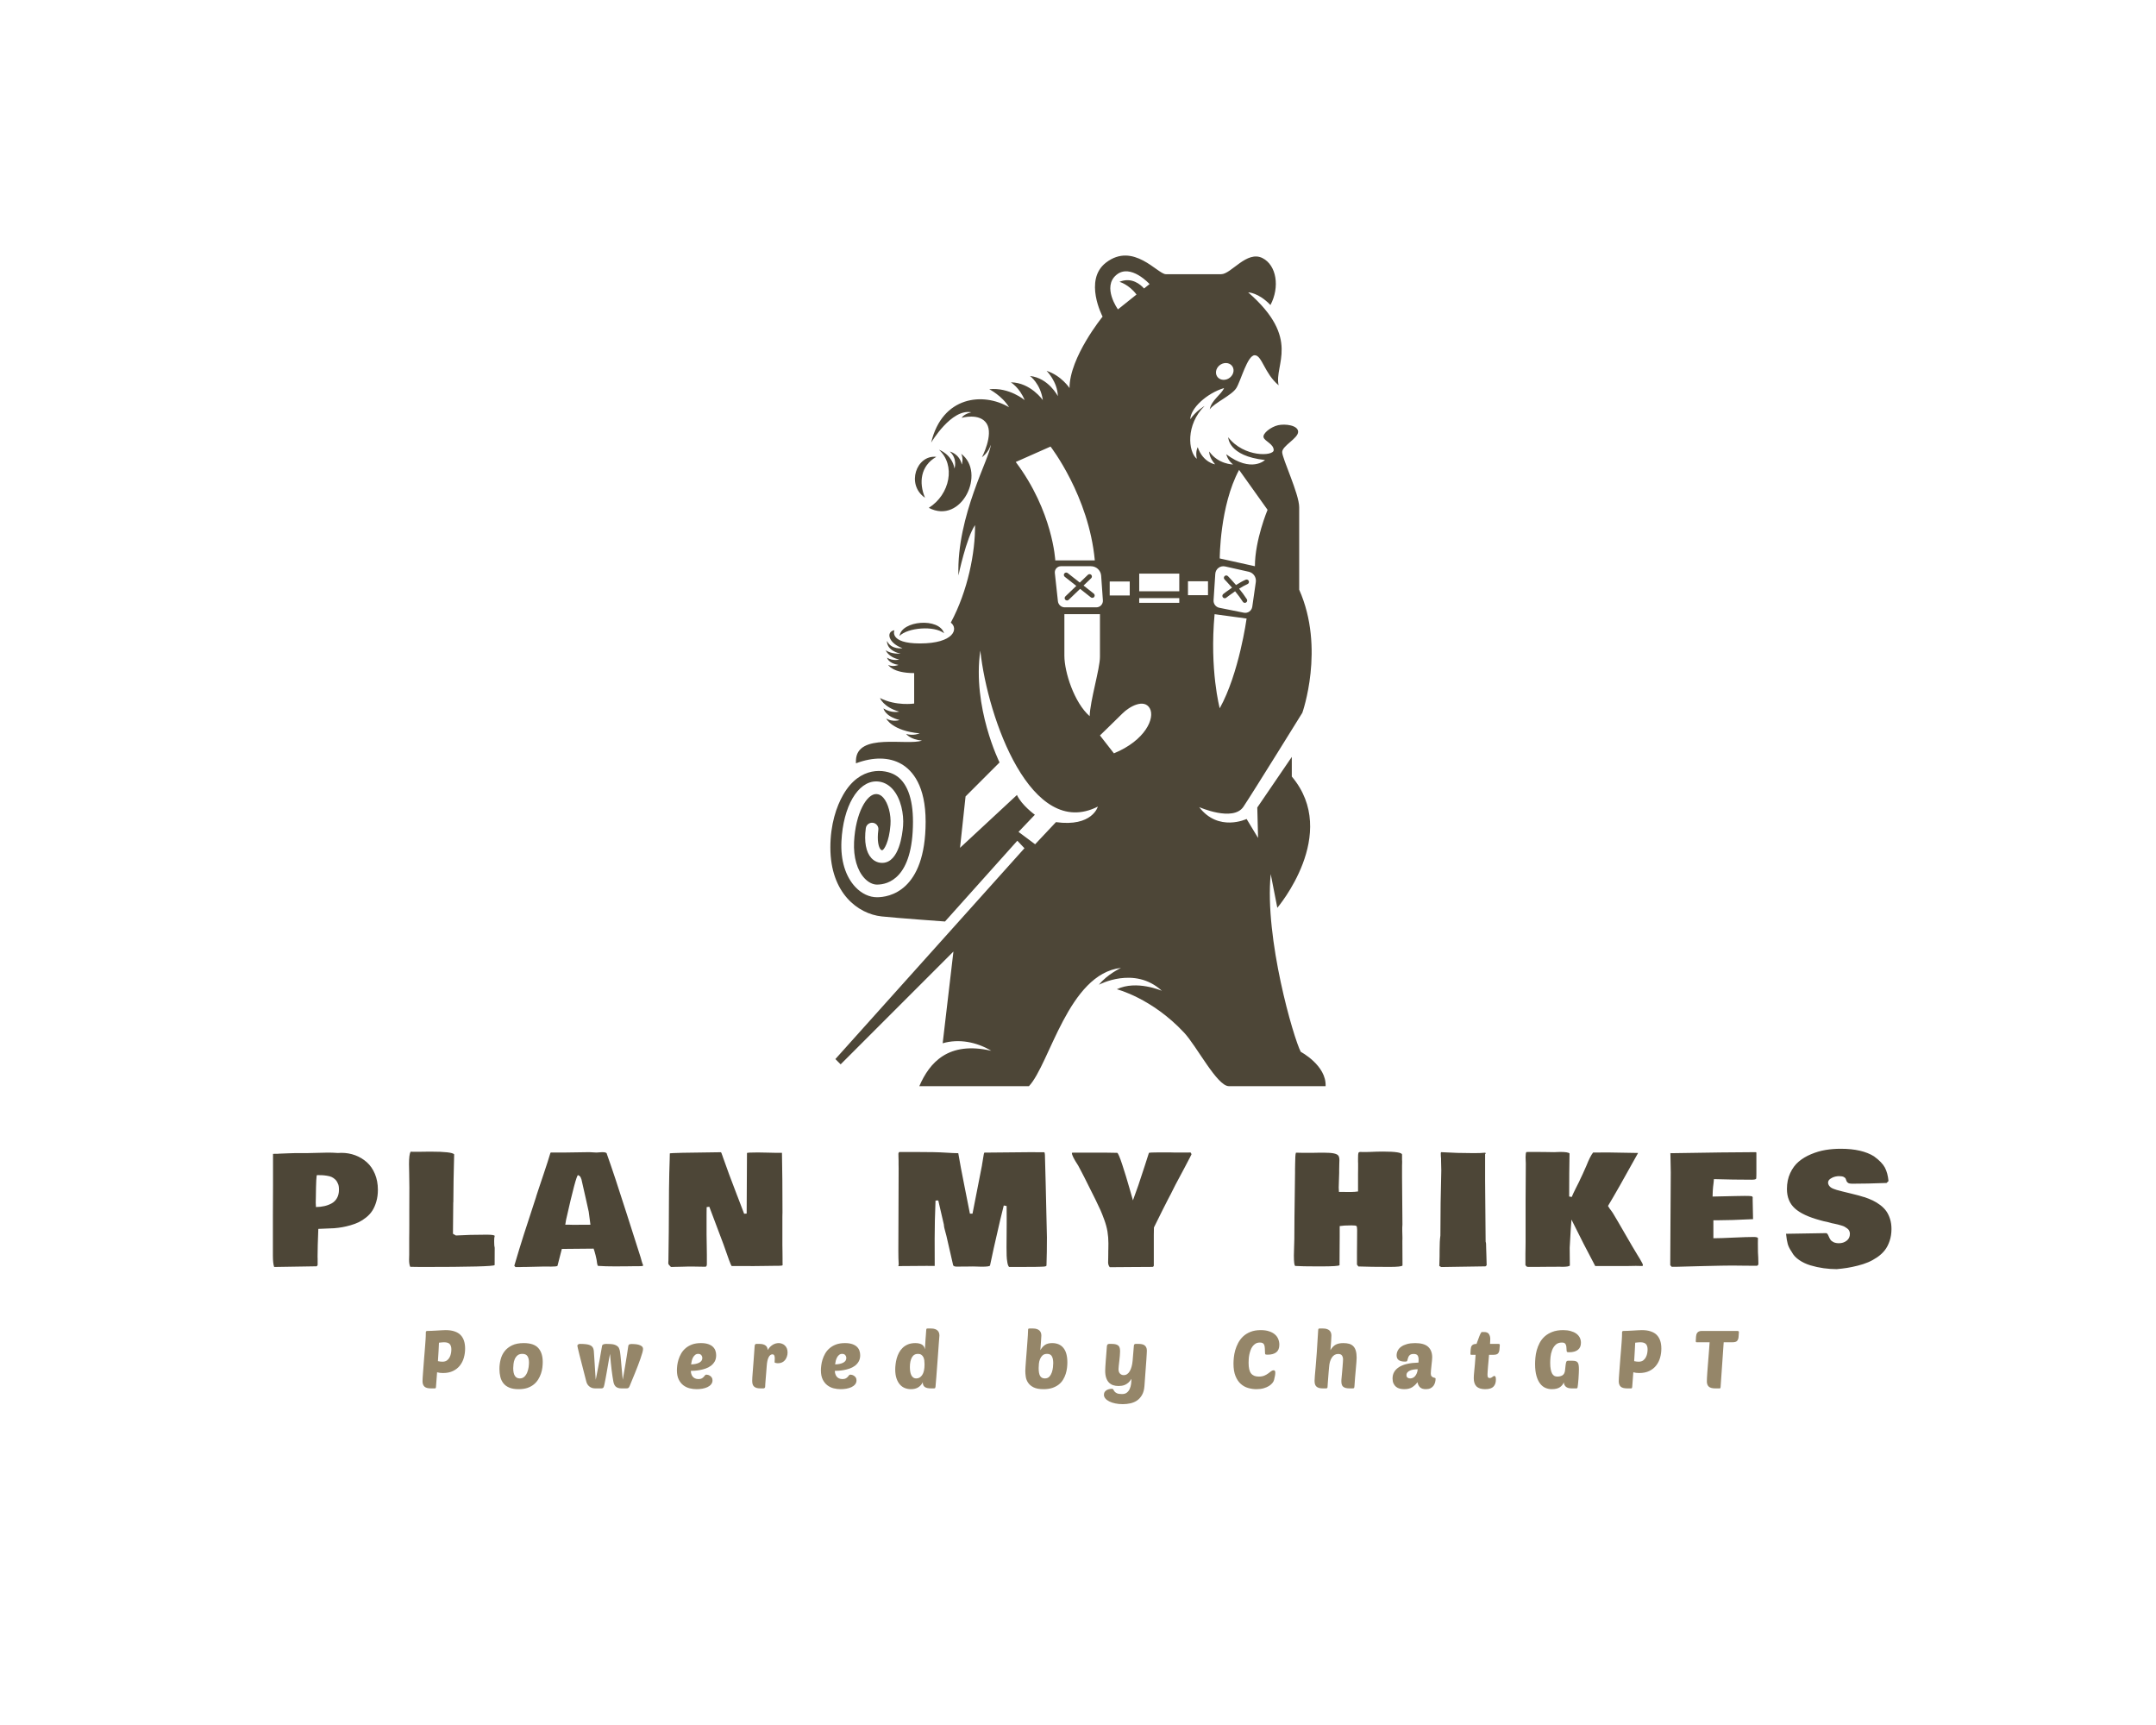 <?xml version="1.0" encoding="UTF-8" standalone="no" ?>
<!DOCTYPE svg PUBLIC "-//W3C//DTD SVG 1.1//EN" "http://www.w3.org/Graphics/SVG/1.1/DTD/svg11.dtd">
<svg xmlns="http://www.w3.org/2000/svg" xmlns:xlink="http://www.w3.org/1999/xlink" version="1.1" width="1280" height="1024" viewBox="0 0 1280 1024" xml:space="preserve">
<desc>Created with Fabric.js 4.4.0</desc>
<defs>
</defs>
<g transform="matrix(1 0 0 1 640 512)" id="background-logo"  >
<rect style="stroke: none; stroke-width: 0; stroke-dasharray: none; stroke-linecap: butt; stroke-dashoffset: 0; stroke-linejoin: miter; stroke-miterlimit: 4; fill: rgb(255,255,255); fill-opacity: 0; fill-rule: nonzero; opacity: 1;"  paint-order="stroke"  x="-640" y="-512" rx="0" ry="0" width="1280" height="1024" />
</g>
<g transform="matrix(2.167 0 0 2.167 640 398.238)" id="logo-logo"  >
<g style=""  paint-order="stroke"   >
		<g transform="matrix(0.312 0 0 0.312 0 0)"  >
<g style=""  paint-order="stroke"   >
		<g transform="matrix(1 0 0 1 0 0)"  >
<path style="stroke: none; stroke-width: 1; stroke-dasharray: none; stroke-linecap: butt; stroke-dashoffset: 0; stroke-linejoin: miter; stroke-miterlimit: 4; fill: rgb(77,70,55); fill-rule: nonzero; opacity: 1;"  paint-order="stroke"  transform=" translate(-466.331, -421.033)" d="M 661.941 755.527 C 655.695 743.723 630.008 655.902 635.56 599.442 L 641.353 629.067 C 641.353 629.067 696.653 564.27 654.07 513.828 L 654.07 496.584 L 623.761 541.01 L 624.456 567.738 L 614.383 551.077 C 614.383 551.077 589.744 562.882 572.736 540.663 C 572.736 540.663 602.584 553.856 611.61 540.315 C 620.635 526.78 663.33 457.816 663.33 457.816 C 663.33 457.816 683.459 401.126 660.557 349.753 C 660.557 349.753 660.557 288.895 660.557 277.321 C 660.557 265.752 645.627 234.514 645.627 228.962 C 645.627 223.405 659.627 216.928 659.627 211.147 C 659.627 205.354 648.288 203.965 642.041 205.354 C 635.795 206.743 628.097 212.648 629.313 216.116 C 630.529 219.584 638.165 221.847 638.165 227.225 C 638.165 232.603 612.131 233.819 598.248 215.942 C 598.248 215.942 598.07 232.429 630.529 235.903 C 630.529 235.903 618.73 247.528 596.512 230.867 C 596.512 230.867 597.722 236.133 602.472 239.83 C 602.472 239.83 589.397 239.719 581.587 228.435 C 581.587 228.435 581.061 233.242 586.73 239.719 C 586.73 239.719 576.209 238.217 571.458 224.682 C 571.458 224.682 569.262 228.267 570.652 234.861 C 563.015 228.615 560.82 204.894 577.481 188.463 C 577.481 188.463 569.61 193.034 564.926 200.149 C 565.094 190.603 579.156 177.415 594.601 172.726 C 592.058 178.631 583.604 183.14 581.99 191.471 C 586.035 185.684 601.374 179.146 605.364 172.726 C 609.352 166.306 615.077 143.919 621.503 143.919 C 627.923 143.919 630.008 159.885 642.507 170.295 C 638.338 152.25 662.636 129.51 615.773 88.725 C 615.773 88.725 624.686 88.725 635.324 99.835 C 643.66 84.097 640.736 64.949 628.389 58.641 C 614.562 51.588 600.848 72.759 592.058 72.759 C 583.262 72.759 543.463 72.759 543.463 72.759 C 536.286 72.759 514.943 44.153 490.931 62.579 C 471.031 77.857 487.928 110.014 487.928 110.014 C 487.928 110.014 458.883 145.656 458.883 172.726 C 458.883 172.726 451.765 161.79 438.748 157.628 C 438.748 157.628 448.294 167.001 448.642 179.841 C 448.642 179.841 440.485 163.874 424.171 162.137 C 424.171 162.137 433.37 168.737 435.451 183.314 C 435.451 183.314 424.692 167.869 407.336 167.695 C 407.336 167.695 414.972 172.211 419.485 183.314 C 419.485 183.314 405.947 171.863 388.417 173.768 C 388.417 173.768 399.7 179.493 405.773 189.567 C 383.213 176.199 347.112 179.673 337.394 220.626 C 337.394 220.626 355.094 190.541 372.686 194.015 C 372.686 194.015 366.663 195.057 364.12 198.878 C 364.12 198.878 380.201 194.25 386.221 204.082 C 392.238 213.92 381.997 233.471 381.997 233.471 C 381.997 233.471 387.837 229.309 389.695 222.597 C 389.574 233.012 359.607 284.497 361.344 337.254 C 361.344 337.254 368.285 304.167 375.921 293.063 C 376.156 316.895 369.675 350.683 354.635 378.677 C 361.576 384.006 357.411 396.964 327.559 396.964 C 300.018 396.964 305.111 385.333 305.111 385.333 C 297.128 386.896 300.254 396.964 312.229 401.126 C 312.229 401.126 302.335 402.745 298.632 394.767 C 298.632 394.767 297.475 402.863 310.551 405.983 C 310.551 405.983 302.103 406.448 297.475 402.863 C 297.475 402.863 299.559 408.997 309.391 411.081 C 309.391 411.081 303.836 412.695 298.632 409.457 C 298.632 409.457 299.791 414.431 308.697 415.821 C 308.697 415.821 303.957 417.905 299.671 415.821 C 299.671 415.821 303.551 422.992 322.467 422.992 L 322.467 449.726 C 322.467 449.726 306.5 452.152 292.442 444.863 C 292.442 444.863 295.394 452.846 309.276 456.841 C 309.276 456.841 302.568 458.51 295.506 454.001 C 295.506 454.001 296.781 460.942 309.623 464.185 C 309.623 464.185 304.072 466.269 297.937 462.914 C 297.937 462.914 303.03 473.671 327.327 475.927 C 327.327 475.927 321.887 478.298 315.41 476.449 C 315.41 476.449 319.229 481.424 329.296 482.236 C 316.452 486.975 272.024 474.947 271.329 499.71 L 271.329 502.219 C 286.439 496.51 300.615 496.594 311.38 502.903 C 321.047 508.561 332.565 521.939 332.534 553.514 C 332.472 615.027 299.836 619.806 289.839 619.806 C 283.099 619.806 276.385 616.652 270.937 610.927 C 262.147 601.682 257.766 587.357 258.606 570.59 C 260.133 540.041 272.946 518.096 289.156 518.096 C 289.318 518.096 289.478 518.102 289.64 518.102 C 294.878 518.242 299.674 520.573 303.514 524.819 C 310.937 533.044 313.492 546.926 312.733 557.05 C 312.173 564.506 309.242 588.892 295.001 589.604 C 291.158 589.806 287.542 588.293 284.865 585.38 C 280.156 580.271 278.424 570.966 279.996 559.195 C 280.402 556.158 283.211 554.024 286.234 554.422 C 289.276 554.831 291.413 557.627 291.004 560.663 C 289.716 570.327 291.296 575.969 293.035 577.862 C 293.562 578.433 293.974 578.568 294.449 578.506 C 295.788 578.444 300.503 571.609 301.657 556.215 C 302.332 547.183 299.649 537.111 295.271 532.264 C 293.467 530.264 291.526 529.267 289.343 529.212 C 280.993 528.763 270.968 545.783 269.698 571.139 C 269.024 584.646 272.41 596.355 278.988 603.274 C 282.315 606.769 286.172 608.697 289.839 608.697 C 299.318 608.697 321.374 603.318 321.425 553.503 C 321.448 532.685 316.032 518.5 305.766 512.488 C 297.018 507.362 274.968 504.052 260.153 529.805 C 254.214 540.131 248.881 555.867 248.881 576.069 C 248.881 616.339 273.295 634.439 293.889 636.63 C 307.769 638.109 349.543 641.094 349.543 641.094 L 413.065 570.17 L 419.311 576.763 L 253.279 761.886 L 257.906 766.519 L 356.946 667.476 L 347.498 748.014 C 361.534 743.903 377.081 746.771 390.207 754.609 C 352.372 745.93 335.983 764.933 326.98 785.674 L 423.246 785.674 C 441.572 766.211 457.863 687.011 504.118 681.829 C 504.118 681.829 492.09 687.376 484.679 696.631 C 484.679 696.631 515.923 679.745 539.995 701.959 C 539.995 701.959 517.777 692.238 500.421 700.569 C 500.421 700.569 531.166 708.295 559.536 738.715 C 570.629 750.603 588.478 785.674 598.82 785.674 L 683.762 785.674 C 684.54 767.455 661.941 755.527 661.941 755.527 z M 587.536 158.115 C 588.074 154.037 591.935 150.742 596.17 150.754 C 600.4 150.765 603.403 154.082 602.876 158.155 C 602.338 162.233 598.472 165.521 594.248 165.516 C 590.007 165.505 587.01 162.194 587.536 158.115 z M 500.073 73.342 C 512.472 63.067 529.172 81.436 529.172 81.436 L 524.331 85.308 C 521.373 81.969 513.536 74.966 502.73 79.47 C 502.73 79.47 510.97 81.661 517.698 90.619 L 501.407 103.65 C 501.407 103.65 487.234 83.986 500.073 73.342 z M 494.175 342.576 L 511.76 342.576 L 511.76 354.845 L 494.175 354.845 L 494.175 342.576 z M 486.661 337.501 L 488.186 359.109 C 488.421 362.431 485.782 365.26 482.448 365.26 L 454.684 365.26 C 451.608 365.26 449.029 362.947 448.692 359.887 L 445.994 335.142 C 445.648 331.949 448.149 329.165 451.365 329.165 L 477.709 329.165 C 482.421 329.165 486.331 332.801 486.661 337.501 z M 485.609 371.271 C 485.609 371.271 485.609 398.353 485.609 408.762 C 485.609 419.177 476.931 447.295 476.583 460.83 C 463.048 449.031 454.37 422.185 454.37 407.72 C 454.37 399.395 454.37 371.271 454.37 371.271 L 485.609 371.271 z M 442.221 224.099 C 442.221 224.099 475.894 267.489 481.093 324.067 L 446.387 324.067 C 446.387 324.067 444.303 281.03 411.675 237.635 L 442.221 224.099 z M 446.967 553.856 L 428.684 573.291 L 414.104 562.422 L 428.451 547.374 C 428.451 547.374 416.882 539.044 412.717 530.018 L 362.734 576.417 L 367.591 531.296 L 397.443 501.441 C 397.443 501.441 373.378 452.965 380.549 403.21 C 387.031 463.373 425.446 569.822 483.76 540.203 C 483.76 540.203 478.897 558.254 446.967 553.856 z M 497.872 493.458 L 485.609 477.726 C 485.609 477.726 498.796 464.998 505.283 458.51 C 511.76 452.034 524.489 445.323 529.346 453.888 C 534.202 462.455 525.413 482.119 497.872 493.458 z M 555.268 361.322 L 520.085 361.322 L 520.085 357.154 L 555.268 357.154 L 555.268 361.322 z M 555.268 351.142 L 520.085 351.142 L 520.085 335.635 L 555.268 335.635 L 555.268 351.142 z M 607.794 244.581 L 632.781 279.64 C 632.781 279.64 621.677 306.134 621.677 329.165 L 590.786 322.33 C 590.786 322.33 590.786 276.167 607.794 244.581 z M 586.887 335.82 C 587.173 331.472 591.268 328.403 595.526 329.355 L 616.243 334.005 C 620.355 334.924 623.067 338.857 622.473 343.03 L 619.368 364.711 C 618.865 368.28 615.47 370.677 611.941 369.971 L 590.45 365.658 C 587.335 365.031 585.161 362.196 585.374 359.025 L 586.887 335.82 z M 586.271 371.271 L 614.383 375.092 C 614.383 375.092 607.794 423.34 590.786 453.888 C 590.786 453.888 581.755 420.219 586.271 371.271 z M 562.898 342.352 L 580.484 342.352 L 580.484 354.61 L 562.898 354.61 L 562.898 342.352 z" stroke-linecap="round" />
</g>
		<g transform="matrix(1 0 0 1 -112.272 -167.143)"  >
<path style="stroke: none; stroke-width: 1; stroke-dasharray: none; stroke-linecap: butt; stroke-dashoffset: 0; stroke-linejoin: miter; stroke-miterlimit: 4; fill: rgb(77,70,55); fill-rule: nonzero; opacity: 1;"  paint-order="stroke"  transform=" translate(-354.059, -253.89)" d="M 335.31 277.904 C 364.12 293.002 385.815 247.012 363.773 230.463 C 365.969 234.979 364.293 239.898 364.293 239.898 C 362.212 230.351 353.708 228.435 353.708 228.435 C 360.823 234.861 357.873 243.365 357.873 243.365 C 355.615 230.698 344.22 226.878 344.22 226.878 C 359.028 240.301 354.055 266.099 335.31 277.904 z" stroke-linecap="round" />
</g>
		<g transform="matrix(1 0 0 1 -133.817 -169.994)"  >
<path style="stroke: none; stroke-width: 1; stroke-dasharray: none; stroke-linecap: butt; stroke-dashoffset: 0; stroke-linejoin: miter; stroke-miterlimit: 4; fill: rgb(77,70,55); fill-rule: nonzero; opacity: 1;"  paint-order="stroke"  transform=" translate(-332.514, -251.039)" d="M 332.013 269.052 C 326.4 255.92 328.022 240.996 341.906 233.124 C 324.377 231.214 315.178 257.595 332.013 269.052 z" stroke-linecap="round" />
</g>
		<g transform="matrix(1 0 0 1 -137.153 -36.454)"  >
<path style="stroke: none; stroke-width: 1; stroke-dasharray: none; stroke-linecap: butt; stroke-dashoffset: 0; stroke-linejoin: miter; stroke-miterlimit: 4; fill: rgb(77,70,55); fill-rule: nonzero; opacity: 1;"  paint-order="stroke"  transform=" translate(-329.178, -384.579)" d="M 348.733 388.051 C 344.422 374.05 311.447 376.829 309.623 390.364 C 316.828 383.075 340.083 381.081 348.733 388.051 z" stroke-linecap="round" />
</g>
		<g transform="matrix(1 0 0 1 1.115 -74.055)"  >
<path style="stroke: none; stroke-width: 1; stroke-dasharray: none; stroke-linecap: butt; stroke-dashoffset: 0; stroke-linejoin: miter; stroke-miterlimit: 4; fill: rgb(77,70,55); fill-rule: nonzero; opacity: 1;"  paint-order="stroke"  transform=" translate(-467.446, -346.978)" d="M 475.031 336.683 L 467.894 343.523 L 457.281 335.159 C 456.376 334.459 455.068 334.61 454.353 335.507 C 453.642 336.414 453.799 337.719 454.7 338.436 L 464.858 346.431 L 455.241 355.652 C 454.412 356.453 454.387 357.77 455.182 358.599 C 455.589 359.025 456.138 359.238 456.687 359.238 C 457.205 359.238 457.72 359.047 458.126 358.661 L 468.163 349.042 L 477.609 356.481 C 477.995 356.784 478.448 356.929 478.897 356.929 C 479.513 356.929 480.129 356.661 480.538 356.134 C 481.25 355.232 481.093 353.927 480.191 353.21 L 471.199 346.128 L 477.911 339.686 C 478.74 338.89 478.774 337.573 477.973 336.739 C 477.171 335.921 475.861 335.882 475.031 336.683 z" stroke-linecap="round" />
</g>
		<g transform="matrix(1 0 0 1 138.454 -71.743)"  >
<path style="stroke: none; stroke-width: 1; stroke-dasharray: none; stroke-linecap: butt; stroke-dashoffset: 0; stroke-linejoin: miter; stroke-miterlimit: 4; fill: rgb(77,70,55); fill-rule: nonzero; opacity: 1;"  paint-order="stroke"  transform=" translate(-604.785, -349.29)" d="M 595.178 357.277 C 595.632 357.277 596.086 357.131 596.467 356.829 C 596.534 356.784 599.986 354.094 604.293 351.171 C 606.669 354.061 609.1 357.243 611.067 360.352 C 611.464 360.98 612.136 361.322 612.825 361.322 C 613.206 361.322 613.599 361.221 613.935 360.997 C 614.909 360.381 615.2 359.103 614.585 358.129 C 612.579 354.969 610.17 351.787 607.806 348.885 C 610.338 347.294 612.926 345.815 615.206 344.84 C 616.265 344.391 616.753 343.165 616.299 342.106 C 615.851 341.052 614.629 340.56 613.565 341.008 C 610.921 342.139 607.941 343.859 605.116 345.658 C 601.341 341.282 598.22 338.106 597.99 337.87 C 597.178 337.064 595.862 337.047 595.044 337.865 C 594.226 338.677 594.226 339.988 595.032 340.812 C 595.089 340.862 598.007 343.826 601.593 347.966 C 597.407 350.817 594.148 353.361 593.901 353.557 C 592.993 354.263 592.836 355.579 593.542 356.481 C 593.957 357.008 594.562 357.277 595.178 357.277 z" stroke-linecap="round" />
</g>
</g>
</g>
</g>
</g>
<g transform="matrix(1.921 0 0 1.921 642.484 717.664)" id="text-logo-path-group"  >
<g style=""  paint-order="stroke"   >
		<g transform="matrix(1 0 0 1 0 0)" id="text-logo-path-0"  >
<path style="stroke: none; stroke-width: 0; stroke-dasharray: none; stroke-linecap: butt; stroke-dashoffset: 0; stroke-linejoin: miter; stroke-miterlimit: 4; fill: rgb(77,70,55); fill-rule: nonzero; opacity: 1;"  paint-order="stroke"  transform=" translate(-252.805, 17.15)" d="M 2.69 -2.75 L 2.69 -2.75 L 2.69 -15.17 Q 2.69 -17.01 2.71 -20.02 Q 2.73 -23.04 2.73 -24.6 L 2.73 -24.6 L 2.73 -34.17 Q 2.78 -34.19 3.16 -34.19 Q 3.53 -34.19 4.02 -34.19 Q 4.5 -34.19 4.75 -34.24 L 4.75 -34.24 L 7.6 -34.35 Q 8.7 -34.4 9.29 -34.4 L 9.29 -34.4 L 12.94 -34.4 Q 13.91 -34.4 16.18 -34.48 Q 18.45 -34.56 19.69 -34.56 L 19.69 -34.56 Q 21.07 -34.56 22.72 -34.45 L 22.72 -34.45 L 22.88 -34.45 Q 23.66 -34.49 23.87 -34.49 L 23.87 -34.49 Q 26.12 -34.49 28.14 -33.74 Q 30.16 -32.98 31.73 -31.58 Q 33.3 -30.18 34.22 -27.98 Q 35.14 -25.77 35.14 -23.06 L 35.14 -23.06 Q 35.14 -21.07 34.65 -19.42 Q 34.17 -17.76 33.41 -16.6 Q 32.66 -15.44 31.51 -14.53 Q 30.36 -13.61 29.23 -13.06 Q 28.09 -12.51 26.67 -12.11 Q 25.24 -11.7 24.11 -11.51 Q 22.97 -11.31 21.66 -11.2 L 21.66 -11.2 L 21.69 -11.2 L 16.73 -10.99 Q 16.5 -5.48 16.5 -2.43 L 16.5 -2.43 Q 16.5 -2.29 16.51 -2.07 Q 16.52 -1.84 16.52 -1.72 L 16.52 -1.72 L 16.52 0.14 Q 16.43 0.46 16.18 0.57 L 16.18 0.57 L 3.08 0.78 Q 2.69 -0.32 2.69 -2.75 Z M 15.97 -20.84 L 15.93 -19.12 L 16 -17.74 Q 17.4 -17.76 18.58 -18.03 Q 19.76 -18.29 20.83 -18.86 Q 21.89 -19.44 22.5 -20.52 Q 23.11 -21.6 23.11 -23.11 L 23.11 -23.11 Q 23.11 -24.4 22.77 -25.01 L 22.77 -25.01 L 22.77 -24.99 Q 22.49 -25.75 21.94 -26.27 Q 21.39 -26.78 20.83 -27.03 Q 20.26 -27.29 19.36 -27.42 Q 18.45 -27.56 17.89 -27.58 Q 17.33 -27.61 16.32 -27.61 L 16.32 -27.61 Q 16.04 -27.61 15.97 -20.84 L 15.97 -20.84 Z M 44.76 -31.05 L 44.76 -31.05 Q 44.76 -33.96 45.24 -34.84 L 45.24 -34.84 Q 45.7 -34.81 46.5 -34.81 L 46.5 -34.81 L 47.6 -34.81 Q 48.24 -34.81 49.52 -34.84 Q 50.79 -34.86 51.46 -34.86 L 51.46 -34.86 Q 58.04 -34.86 58.71 -34.03 L 58.71 -34.03 Q 58.71 -32.73 58.62 -30.09 Q 58.53 -27.45 58.53 -26.02 L 58.53 -26.02 L 58.46 -19.3 Q 58.46 -19.25 58.44 -19.16 Q 58.43 -19.07 58.43 -19.02 L 58.43 -19.02 L 58.34 -9.48 L 59.26 -8.95 Q 63.41 -9.2 68.71 -9.2 L 68.71 -9.2 Q 71.19 -9.2 71.24 -8.81 L 71.24 -8.81 L 71.22 -8.72 Q 71.08 -8.31 71.08 -7.44 L 71.08 -7.44 L 71.08 -6.91 Q 71.08 -5.69 71.24 -5.16 L 71.24 -5.16 Q 71.24 -1.63 71.22 0.25 L 71.22 0.25 L 71.22 0.18 Q 71.08 0.78 48.57 0.78 L 48.57 0.78 Q 47.53 0.78 45.15 0.73 L 45.15 0.73 Q 44.78 0.05 44.78 -1.54 L 44.78 -1.54 Q 44.78 -1.77 44.8 -2.27 Q 44.82 -2.78 44.82 -3.03 L 44.82 -3.03 L 44.82 -8.24 Q 44.82 -8.72 44.84 -10.22 Q 44.85 -11.73 44.85 -12.6 L 44.85 -12.6 L 44.85 -16.91 Q 44.85 -18.04 44.86 -20.36 Q 44.87 -22.67 44.87 -23.87 L 44.87 -23.87 Q 44.87 -25.79 44.82 -27.49 L 44.82 -27.49 L 44.82 -27.75 Q 44.82 -28.2 44.79 -29.33 Q 44.76 -30.45 44.76 -31.05 Z M 77.3 0.39 L 77.3 0.39 Q 77.97 -1.9 78.84 -4.75 Q 79.71 -7.6 80.25 -9.26 Q 80.79 -10.92 82 -14.63 Q 83.2 -18.34 83.52 -19.3 L 83.52 -19.3 L 84.05 -20.93 L 84.03 -20.93 L 84.65 -22.83 Q 84.94 -23.75 86.36 -27.93 Q 87.77 -32.11 88.43 -34.38 L 88.43 -34.38 Q 88.48 -34.54 88.55 -34.58 L 88.55 -34.58 L 92.36 -34.58 Q 93.73 -34.58 96.45 -34.64 Q 99.17 -34.7 100.5 -34.7 L 100.5 -34.7 L 102.71 -34.58 Q 102.89 -34.58 103.52 -34.64 Q 104.15 -34.7 104.52 -34.7 L 104.52 -34.7 Q 105.9 -34.7 105.9 -34.15 L 105.9 -34.15 Q 108.19 -27.75 112.02 -15.72 Q 115.86 -3.69 116.34 -2.2 L 116.34 -2.2 L 116.66 -1.06 Q 116.82 -0.44 117.12 0.25 L 117.12 0.25 Q 117.1 0.46 116.79 0.5 Q 116.48 0.55 115.54 0.55 L 115.54 0.55 Q 115.26 0.55 115.1 0.55 L 115.1 0.55 L 113.75 0.55 Q 113.49 0.55 113.02 0.56 Q 112.55 0.57 112.32 0.57 L 112.32 0.57 L 110.92 0.57 Q 110.56 0.57 109.81 0.59 Q 109.06 0.6 108.7 0.6 L 108.7 0.6 Q 105.32 0.6 103.12 0.44 L 103.12 0.44 L 103.17 0.44 Q 103.1 0.41 103.01 0.16 L 103.01 0.16 L 102.89 -0.32 Q 102.8 -1.35 102.43 -2.8 Q 102.06 -4.25 101.81 -4.89 L 101.81 -4.89 L 91.99 -4.8 Q 91.9 -4.41 91.39 -2.48 Q 90.89 -0.55 90.64 0.44 L 90.64 0.44 Q 90.41 0.67 88.46 0.67 L 88.46 0.67 Q 88.36 0.67 88.17 0.65 Q 87.97 0.64 87.88 0.64 L 87.88 0.64 L 86.55 0.64 Q 85.56 0.64 83.57 0.71 Q 81.57 0.78 80.58 0.78 L 80.58 0.78 L 79.9 0.78 Q 79.76 0.78 79.55 0.79 Q 79.34 0.8 79.25 0.8 L 79.25 0.8 L 77.65 0.8 Q 77.49 0.64 77.3 0.39 Z M 93.3 -13.79 L 93.05 -12.28 L 94.4 -12.28 Q 94.51 -12.28 94.82 -12.27 Q 95.13 -12.25 95.34 -12.25 L 95.34 -12.25 L 100.83 -12.28 Q 100.48 -15.01 100.3 -16.29 L 100.3 -16.29 L 99.43 -20.22 Q 98.09 -26.09 98.05 -26.3 L 98.05 -26.3 L 97.96 -26.51 Q 97.96 -26.53 97.92 -26.63 Q 97.89 -26.74 97.86 -26.77 Q 97.84 -26.8 97.81 -26.9 Q 97.77 -26.99 97.74 -27.02 Q 97.7 -27.06 97.66 -27.14 Q 97.61 -27.22 97.55 -27.26 Q 97.5 -27.31 97.41 -27.38 Q 97.31 -27.45 97.21 -27.5 Q 97.11 -27.56 96.99 -27.61 L 96.99 -27.61 Q 96.37 -27.47 93.3 -13.79 L 93.3 -13.79 Z M 124.9 -0.3 L 124.9 -0.3 L 124.9 -0.71 Q 124.9 -0.78 124.91 -0.94 Q 124.93 -1.1 124.93 -1.17 L 124.93 -1.17 L 125.04 -10.12 Q 125.04 -24.85 125.32 -32.4 L 125.32 -32.4 L 125.36 -34.31 Q 125.36 -34.52 141.17 -34.68 L 141.17 -34.68 Q 141.31 -34.58 141.59 -33.67 L 141.59 -33.67 L 141.59 -33.74 L 141.73 -33.28 Q 143.42 -28.41 146.25 -21.09 L 146.25 -21.09 L 146.25 -21.11 Q 148.29 -15.81 148.33 -15.67 L 148.33 -15.67 L 149.11 -15.72 Q 149.11 -18.91 149.16 -25.23 Q 149.21 -31.56 149.21 -34.42 L 149.21 -34.42 Q 149.21 -34.61 152.56 -34.61 L 152.56 -34.61 Q 153.7 -34.61 155.74 -34.55 Q 157.77 -34.49 158.32 -34.49 L 158.32 -34.49 L 160.02 -34.49 Q 160.18 -26.9 160.18 -16.06 L 160.18 -16.06 Q 160.18 -15.81 160.16 -15.31 Q 160.15 -14.8 160.15 -14.53 L 160.15 -14.53 L 160.15 -6.61 L 160.15 -6.04 Q 160.15 -5.42 160.18 -3.99 Q 160.2 -2.57 160.2 -2 L 160.2 -2 L 160.2 -0.85 Q 160.2 -0.62 160.21 -0.25 Q 160.22 0.11 160.22 0.23 L 160.22 0.23 Q 160.08 0.41 159.1 0.41 L 159.1 0.41 L 158.5 0.41 Q 157.19 0.41 154.81 0.46 Q 152.42 0.5 151.3 0.5 L 151.3 0.5 Q 146.71 0.5 144.46 0.48 L 144.46 0.48 Q 144.11 0.11 141.95 -6.2 L 141.95 -6.2 L 137.57 -17.83 L 136.75 -17.72 Q 136.75 -17.37 136.73 -16.56 Q 136.72 -15.74 136.72 -15.38 L 136.72 -15.38 L 136.72 -9.16 Q 136.72 -8.08 136.77 -5.99 Q 136.81 -3.9 136.81 -2.94 L 136.81 -2.94 L 136.81 -0.37 Q 136.81 0 136.8 0.15 Q 136.79 0.3 136.69 0.49 Q 136.58 0.69 136.36 0.71 L 136.36 0.71 Q 134.08 0.64 132.02 0.64 L 132.02 0.64 L 131.31 0.64 Q 130.78 0.64 129.54 0.69 Q 128.3 0.73 127.84 0.73 L 127.84 0.73 L 127.38 0.73 Q 127.15 0.73 126.58 0.76 Q 126 0.78 125.73 0.78 L 125.73 0.78 L 125.66 0.73 Q 124.9 0.02 124.9 -0.3 Z M 195.99 0.53 L 195.99 0.53 Q 195.99 0.5 196.08 0.14 L 196.08 0.14 L 196.08 0 L 196.08 -0.05 Q 196.1 -0.07 196.1 -0.09 L 196.1 -0.09 Q 195.99 -1.74 195.99 -4.11 L 195.99 -4.11 Q 196.03 -9.04 196.04 -17.96 Q 196.06 -26.87 196.08 -29.74 L 196.08 -29.74 Q 196.08 -29.95 196.07 -30.35 Q 196.06 -30.75 196.06 -30.94 L 196.06 -30.94 L 196.06 -32.08 Q 196.06 -32.43 196.03 -33.15 Q 196.01 -33.87 196.01 -34.24 L 196.01 -34.24 Q 196.01 -34.47 196.26 -34.75 L 196.26 -34.75 L 199.41 -34.75 Q 199.66 -34.75 200.27 -34.75 Q 200.87 -34.75 201.24 -34.75 L 201.24 -34.75 Q 207.71 -34.75 210.5 -34.56 Q 213.29 -34.38 214.51 -34.38 L 214.51 -34.38 Q 215.17 -30.43 216.48 -23.91 L 216.48 -23.91 L 218.11 -15.7 L 218.91 -15.7 L 221.83 -30.59 L 221.85 -30.71 Q 221.87 -30.82 221.87 -30.94 L 221.87 -30.94 L 221.94 -31.3 Q 222.01 -31.67 222.14 -32.52 Q 222.26 -33.37 222.37 -33.91 Q 222.47 -34.45 222.56 -34.56 L 222.56 -34.56 L 222.65 -34.56 Q 225.25 -34.56 230.18 -34.63 Q 235.11 -34.7 237.59 -34.7 L 237.59 -34.7 Q 237.73 -34.7 238.03 -34.69 Q 238.33 -34.68 238.49 -34.68 L 238.49 -34.68 L 241.06 -34.68 Q 241.27 -34.58 241.29 -33.83 L 241.29 -33.83 L 241.52 -25.15 Q 241.79 -14.37 241.91 -8.35 L 241.91 -8.35 Q 241.91 -3.72 241.77 0.34 L 241.77 0.34 Q 241.7 0.62 240.85 0.67 L 240.85 0.67 L 239.82 0.71 Q 238.58 0.76 237.98 0.76 L 237.98 0.76 L 236.79 0.76 Q 234.56 0.78 230.23 0.78 L 230.23 0.78 Q 229.86 0.46 229.68 -0.63 Q 229.49 -1.72 229.46 -2.7 Q 229.42 -3.67 229.42 -5.37 L 229.42 -5.37 Q 229.42 -6.95 229.45 -9.31 Q 229.47 -11.66 229.47 -12.58 L 229.47 -12.58 L 229.47 -14.44 Q 229.47 -16.89 229.45 -18.06 L 229.45 -18.06 L 228.57 -18.22 Q 227.82 -15.44 225.66 -5.85 L 225.66 -5.85 L 225.45 -4.93 Q 225.29 -4.22 224.91 -2.4 Q 224.54 -0.57 224.31 0.37 L 224.31 0.37 Q 224.03 0.69 221.87 0.69 L 221.87 0.69 L 221.57 0.69 Q 221.14 0.69 220.28 0.65 Q 219.42 0.62 219 0.62 L 219 0.62 Q 218.77 0.62 218.29 0.63 Q 217.81 0.64 217.6 0.64 L 217.6 0.64 L 216.53 0.64 Q 216.25 0.64 215.64 0.65 Q 215.03 0.67 214.71 0.67 L 214.71 0.67 Q 214.64 0.67 214.47 0.67 Q 214.3 0.67 214.21 0.67 Q 214.12 0.67 213.97 0.67 Q 213.82 0.67 213.73 0.65 Q 213.63 0.64 213.51 0.62 Q 213.38 0.6 213.3 0.56 Q 213.22 0.53 213.13 0.47 Q 213.04 0.41 212.98 0.34 Q 212.92 0.28 212.9 0.18 L 212.9 0.18 L 212.92 0.21 L 210.83 -8.9 Q 210.74 -9.25 210.54 -9.98 Q 210.33 -10.72 210.2 -11.28 Q 210.08 -11.84 210.05 -12.35 L 210.05 -12.35 L 208.33 -19.78 L 207.48 -19.74 Q 207.21 -13.24 207.21 -7.94 L 207.21 -7.94 Q 207.21 -1.95 207.23 0.41 L 207.23 0.41 Q 207.23 0.46 207.21 0.46 L 207.21 0.46 L 205.53 0.46 Q 205.44 0.46 205.26 0.45 Q 205.07 0.44 204.96 0.44 L 204.96 0.44 Q 203.58 0.44 200.87 0.47 Q 198.17 0.5 196.81 0.5 L 196.81 0.5 Q 196.03 0.5 195.99 0.53 Z M 249.62 -34.45 L 249.62 -34.45 Q 249.62 -34.56 250.36 -34.56 L 250.36 -34.56 L 256.26 -34.56 Q 261.14 -34.56 263.62 -34.49 L 263.62 -34.49 Q 264.01 -34.42 265.18 -30.88 Q 266.35 -27.33 267.45 -23.45 L 267.45 -23.45 L 268.49 -19.81 Q 269.29 -21.94 270.15 -24.44 Q 271.01 -26.94 272.12 -30.4 Q 273.24 -33.85 273.42 -34.45 L 273.42 -34.45 Q 273.44 -34.63 276.82 -34.63 L 276.82 -34.63 L 279.76 -34.63 Q 280.81 -34.63 281.52 -34.58 L 281.52 -34.58 L 285.49 -34.58 Q 285.63 -34.58 285.88 -34.6 Q 286.14 -34.61 286.25 -34.61 L 286.25 -34.61 Q 286.48 -34.49 286.59 -34.03 L 286.59 -34.03 L 285.91 -32.68 L 285.91 -32.7 L 284.41 -29.83 Q 281.02 -23.57 280.05 -21.48 L 280.05 -21.48 L 280.05 -21.5 L 279.27 -20.01 Q 278.01 -17.58 274.98 -11.43 L 274.98 -11.43 Q 274.94 -10.65 274.94 -9.09 L 274.94 -9.09 L 274.94 0.39 Q 274.82 0.76 274.48 0.76 L 274.48 0.76 Q 272.21 0.76 267.88 0.8 Q 263.55 0.85 261.33 0.85 L 261.33 0.85 Q 260.82 0.21 260.82 -0.62 L 260.82 -0.62 Q 260.82 -1.1 260.85 -2.07 Q 260.87 -3.03 260.87 -3.49 L 260.87 -3.49 L 260.87 -4.15 Q 260.87 -4.29 260.88 -4.51 Q 260.89 -4.73 260.89 -4.84 L 260.89 -4.84 L 260.91 -6.52 Q 260.91 -8.42 260.62 -10.18 Q 260.32 -11.93 259.64 -13.79 Q 258.96 -15.65 258.45 -16.8 Q 257.93 -17.95 256.92 -20.03 L 256.92 -20.03 L 253.5 -26.87 Q 253.36 -27.13 252.72 -28.38 Q 252.08 -29.63 251.6 -30.5 L 251.6 -30.5 L 251.46 -30.75 L 251.46 -30.73 Q 249.62 -33.53 249.62 -34.45 Z M 318.23 -2.8 L 318.23 -2.8 Q 318.23 -3.72 318.3 -5.45 Q 318.37 -7.18 318.37 -7.87 L 318.37 -7.87 Q 318.37 -11.02 318.41 -14.57 Q 318.46 -18.13 318.51 -22.21 Q 318.57 -26.3 318.59 -28.43 L 318.59 -28.43 L 318.59 -29.54 Q 318.62 -29.88 318.62 -31.11 Q 318.62 -32.34 318.68 -33.29 Q 318.73 -34.24 318.87 -34.54 L 318.87 -34.54 L 318.98 -34.54 Q 320.5 -34.49 321.21 -34.49 L 321.21 -34.49 L 323.78 -34.49 Q 324.26 -34.49 325.23 -34.52 Q 326.19 -34.54 326.56 -34.54 L 326.56 -34.54 L 327.43 -34.54 Q 329.56 -34.54 330.61 -34.31 Q 331.65 -34.08 331.97 -33.63 Q 332.3 -33.18 332.3 -32.24 L 332.3 -32.24 Q 332.3 -31.88 332.26 -30.92 Q 332.23 -29.97 332.23 -29.38 L 332.23 -29.38 L 332.23 -28.3 Q 332.23 -27.68 332.16 -26.14 Q 332.09 -24.6 332.09 -23.75 L 332.09 -23.75 Q 332.09 -23.25 332.16 -22.42 L 332.16 -22.42 L 333.58 -22.42 Q 333.67 -22.42 333.86 -22.41 Q 334.04 -22.4 334.15 -22.4 L 334.15 -22.4 L 335.99 -22.4 Q 337 -22.4 338.06 -22.56 L 338.06 -22.56 L 338.06 -28 Q 338.06 -28.27 338.07 -28.84 Q 338.08 -29.4 338.08 -29.7 L 338.08 -29.7 L 338.08 -31.28 Q 338.08 -31.35 338.07 -31.46 Q 338.06 -31.58 338.06 -31.65 L 338.06 -31.65 L 338.06 -32.82 Q 338.06 -34.17 338.18 -34.47 Q 338.31 -34.77 338.84 -34.77 L 338.84 -34.77 Q 338.93 -34.77 339.07 -34.76 Q 339.2 -34.75 339.3 -34.75 L 339.3 -34.75 L 340.79 -34.75 Q 341.27 -34.75 341.66 -34.77 L 341.66 -34.77 L 341.64 -34.77 Q 344 -34.88 345.74 -34.88 L 345.74 -34.88 Q 351.66 -34.88 351.66 -33.94 L 351.66 -33.94 L 351.66 -32.31 Q 351.66 -32.22 351.68 -32.03 Q 351.69 -31.83 351.69 -31.76 L 351.69 -31.76 Q 351.69 -31.58 351.68 -31.17 Q 351.66 -30.75 351.66 -30.57 L 351.66 -30.57 L 351.66 -27.01 Q 351.66 -24.46 351.72 -19.61 Q 351.78 -14.76 351.78 -12.37 L 351.78 -12.37 Q 351.78 -12 351.73 -11.41 L 351.73 -11.41 L 351.73 -10.3 Q 351.73 -9.57 351.78 -8.38 L 351.78 -8.38 L 351.78 -7.85 Q 351.78 -7.44 351.76 -7.25 L 351.76 -7.25 Q 351.76 -4.31 351.8 0.32 L 351.8 0.32 Q 351.48 0.76 347.79 0.76 L 347.79 0.76 Q 341.93 0.76 338.17 0.62 L 338.17 0.62 Q 338.12 0.57 337.73 0.05 L 337.73 0.05 L 337.73 -3.63 Q 337.73 -5 337.76 -7.24 Q 337.78 -9.48 337.78 -10.67 L 337.78 -10.67 Q 337.78 -11.7 337.55 -11.89 Q 337.32 -12.07 336.15 -12.07 L 336.15 -12.07 L 335.83 -12.07 Q 333.65 -12.07 332.39 -11.86 L 332.39 -11.86 L 332.39 -8.65 Q 332.39 -6.88 332.36 -4.06 Q 332.34 -1.24 332.34 0.23 L 332.34 0.23 Q 332 0.6 326.58 0.6 L 326.58 0.6 L 325.48 0.6 Q 320.75 0.6 318.62 0.46 L 318.62 0.46 L 318.66 0.46 Q 318.23 0.32 318.23 -2.8 Z M 363.17 0.46 L 363.17 0.46 Q 363.17 0.39 363.18 0.28 Q 363.19 0.16 363.19 0.07 L 363.19 0.07 L 363.26 -2.46 Q 363.26 -2.89 363.27 -4.43 Q 363.28 -5.97 363.33 -6.95 Q 363.37 -7.94 363.51 -8.93 L 363.51 -8.93 Q 363.51 -18.91 363.79 -29.05 L 363.79 -29.05 Q 363.72 -30.5 363.72 -31.97 L 363.72 -31.97 L 363.72 -32.73 Q 363.63 -33.44 363.63 -34.38 L 363.63 -34.38 Q 363.63 -34.54 363.74 -34.7 L 363.74 -34.7 Q 368.65 -34.4 373.84 -34.4 L 373.84 -34.4 Q 376.04 -34.4 377.42 -34.54 L 377.42 -34.54 Q 377.46 -34.47 377.49 -34.15 L 377.49 -34.15 L 377.33 -34.15 L 377.33 -27.17 L 377.33 -25.84 Q 377.33 -22.63 377.41 -16.45 Q 377.49 -10.28 377.49 -7.16 L 377.49 -7.16 Q 377.49 -6.95 377.56 -6.82 L 377.56 -6.82 L 377.56 -6.77 Q 377.62 -6.63 377.62 -6.47 L 377.62 -6.47 Q 377.62 -5.83 377.67 -4.61 Q 377.72 -3.4 377.72 -3.1 L 377.72 -3.1 L 377.81 0.21 Q 377.69 0.46 377.4 0.6 L 377.4 0.6 L 376.62 0.6 Q 374.34 0.6 370.07 0.7 Q 365.81 0.8 363.76 0.8 L 363.76 0.8 Q 363.53 0.69 363.17 0.46 Z M 389.86 0.28 L 389.79 0.21 L 389.79 -3.28 Q 389.79 -3.95 389.82 -5.12 Q 389.84 -6.29 389.84 -6.88 L 389.84 -6.88 L 389.84 -19.85 L 389.91 -31.21 Q 389.91 -31.51 389.87 -32.21 Q 389.84 -32.91 389.84 -33.18 L 389.84 -33.18 Q 389.84 -34.45 390.09 -34.75 L 390.09 -34.75 Q 390.71 -34.77 391.72 -34.77 L 391.72 -34.77 Q 394.18 -34.77 395.44 -34.75 L 395.44 -34.75 L 398.67 -34.7 Q 399.57 -34.77 400.51 -34.77 L 400.51 -34.77 Q 402.97 -34.77 403.42 -34.31 L 403.42 -34.31 Q 403.31 -28.71 403.31 -21 L 403.31 -21 L 404.11 -20.86 Q 404.46 -21.76 405.36 -23.55 Q 406.27 -25.34 406.41 -25.63 L 406.41 -25.63 L 406.66 -26.19 Q 406.75 -26.39 407.5 -27.96 Q 408.24 -29.54 408.63 -30.5 L 408.63 -30.5 Q 409.8 -33.46 410.7 -34.58 L 410.7 -34.58 Q 412.31 -34.61 415.29 -34.61 L 415.29 -34.61 Q 416.92 -34.61 419.99 -34.53 Q 423.07 -34.45 424.61 -34.45 L 424.61 -34.45 Q 418.07 -22.63 415.31 -18.08 L 415.31 -18.08 L 415.84 -17.23 Q 416.32 -16.64 416.83 -15.86 L 416.83 -15.86 Q 418.09 -13.79 420.6 -9.42 Q 423.11 -5.05 424.54 -2.73 L 424.54 -2.73 L 425.09 -1.84 Q 426.1 -0.16 426.1 0.18 L 426.1 0.18 Q 426.1 0.3 425.96 0.48 L 425.96 0.48 L 425.82 0.48 Q 424.54 0.44 423.92 0.44 L 423.92 0.44 Q 422.95 0.44 421.67 0.48 L 421.67 0.48 L 411.36 0.48 Q 407.83 -6.13 404.02 -13.86 L 404.02 -13.86 Q 403.84 -12.03 403.47 -5.19 L 403.47 -5.19 L 403.47 -4.89 Q 403.47 -4.36 403.49 -2.38 Q 403.52 -0.39 403.52 0.32 L 403.52 0.32 Q 403.24 0.73 401.11 0.73 L 401.11 0.73 Q 401.04 0.73 400.88 0.72 Q 400.72 0.71 400.62 0.71 L 400.62 0.71 L 399.39 0.71 Q 398.21 0.71 395.94 0.73 Q 393.67 0.76 392.89 0.76 L 392.89 0.76 L 390.78 0.76 Q 390.34 0.76 390.18 0.65 Q 390.02 0.55 389.86 0.28 L 389.86 0.28 Z M 434.55 0.25 L 434.55 0.25 L 434.55 -0.55 Q 434.55 -4.87 434.62 -13.12 Q 434.69 -21.37 434.69 -25.08 L 434.69 -25.08 L 434.71 -28.41 Q 434.71 -29.15 434.67 -30.61 Q 434.64 -32.08 434.62 -33.2 Q 434.59 -34.31 434.59 -34.45 L 434.59 -34.45 Q 434.62 -34.45 434.75 -34.38 L 434.75 -34.38 Q 452.2 -34.68 461.03 -34.7 L 461.03 -34.7 Q 461.12 -34.65 461.17 -34.56 L 461.17 -34.56 L 461.17 -28.09 Q 461.17 -27.93 461.16 -27.39 Q 461.15 -26.85 461.12 -26.55 L 461.12 -26.55 Q 461.01 -26.19 459.77 -26.19 L 459.77 -26.19 L 459.61 -26.19 Q 454.05 -26.19 448.04 -26.37 L 448.04 -26.37 Q 448.04 -26.16 447.98 -25.63 Q 447.93 -25.11 447.9 -24.88 L 447.9 -24.88 L 447.79 -24 Q 447.68 -23.13 447.63 -20.98 L 447.63 -20.98 L 454.74 -21.14 Q 456.58 -21.18 457.41 -21.18 L 457.41 -21.18 L 457.77 -21.18 Q 459.17 -21.18 459.61 -21.1 Q 460.04 -21.02 460.04 -20.63 L 460.04 -20.63 Q 460.04 -20.59 460.03 -20.53 Q 460.02 -20.47 460.02 -20.45 L 460.02 -20.45 L 460.02 -19.9 Q 460.02 -18.68 460.08 -16.87 Q 460.14 -15.05 460.14 -14 L 460.14 -14 L 460.11 -13.98 L 460.11 -14 Q 453.14 -13.65 448.96 -13.65 L 448.96 -13.65 L 447.88 -13.65 L 447.88 -8.1 Q 450.04 -8.1 454.15 -8.3 Q 458.25 -8.49 460.34 -8.49 L 460.34 -8.49 Q 461.38 -8.49 461.65 -8.19 L 461.65 -8.19 Q 461.63 -7.6 461.63 -6.49 L 461.63 -6.49 Q 461.63 -3.19 461.74 -2.2 L 461.74 -2.2 L 461.74 -2.23 Q 461.79 -0.99 461.79 -0.25 L 461.79 -0.25 Q 461.79 0.32 461.28 0.41 L 461.28 0.41 Q 460 0.41 457.47 0.38 Q 454.95 0.34 453.66 0.34 L 453.66 0.34 Q 451.42 0.34 444.71 0.5 L 444.71 0.5 L 440.95 0.6 Q 440.29 0.62 439.08 0.65 Q 437.88 0.69 436.89 0.71 Q 435.9 0.73 435.03 0.73 L 435.03 0.73 L 434.96 0.69 L 434.98 0.69 Q 434.94 0.64 434.86 0.56 Q 434.78 0.48 434.69 0.39 Q 434.59 0.3 434.55 0.25 Z M 470.33 -9.5 L 470.33 -9.5 Q 470.4 -9.48 470.54 -9.48 L 470.54 -9.48 Q 472.63 -9.48 476.63 -9.58 Q 480.63 -9.68 482.68 -9.68 L 482.68 -9.68 Q 482.98 -9.68 483.18 -9.36 Q 483.39 -9.04 483.57 -8.58 Q 483.76 -8.12 484.05 -7.67 Q 484.35 -7.21 485.03 -6.88 Q 485.71 -6.56 486.69 -6.56 L 486.69 -6.56 Q 488.05 -6.56 489.06 -7.33 Q 490.07 -8.1 490.07 -9.46 L 490.07 -9.46 Q 490.07 -9.96 489.87 -10.38 Q 489.68 -10.81 489.25 -11.12 Q 488.83 -11.43 488.45 -11.65 Q 488.07 -11.86 487.38 -12.06 Q 486.69 -12.25 486.3 -12.36 Q 485.91 -12.46 485.13 -12.62 L 485.13 -12.62 L 485.16 -12.62 Q 485.06 -12.65 484.78 -12.69 Q 484.49 -12.74 484.35 -12.78 L 484.35 -12.78 L 484.4 -12.78 L 483.09 -13.13 Q 481.83 -13.36 480.98 -13.63 L 480.98 -13.63 Q 475.49 -15.1 473.05 -17.33 Q 470.61 -19.55 470.61 -23.32 L 470.61 -23.32 Q 470.61 -26.05 471.62 -28.23 Q 472.63 -30.41 474.25 -31.78 Q 475.88 -33.16 478.09 -34.08 Q 480.29 -35 482.55 -35.38 Q 484.81 -35.75 487.24 -35.75 L 487.24 -35.75 Q 493.83 -35.75 497.59 -33.37 L 497.59 -33.37 L 497.57 -33.37 Q 499.98 -31.62 500.88 -29.94 Q 501.77 -28.25 502 -25.77 L 502 -25.77 L 501.4 -25.18 Q 495.37 -24.95 490.71 -24.95 L 490.71 -24.95 Q 489.93 -24.95 489.54 -25.19 Q 489.15 -25.43 489.03 -25.77 Q 488.92 -26.12 488.78 -26.46 Q 488.64 -26.8 488.15 -27.05 Q 487.66 -27.29 486.72 -27.29 L 486.72 -27.29 L 486.62 -27.29 Q 486.17 -27.29 485.49 -27.14 Q 484.81 -26.99 484.08 -26.51 Q 483.34 -26.02 483.32 -25.29 L 483.32 -25.29 Q 483.32 -24.83 483.58 -24.44 Q 483.85 -24.05 484.15 -23.82 Q 484.44 -23.59 485.06 -23.35 Q 485.68 -23.11 485.99 -23.03 Q 486.3 -22.95 486.97 -22.77 L 486.97 -22.77 L 487.77 -22.56 Q 488.25 -22.42 490.58 -21.87 Q 492.91 -21.32 494.47 -20.81 L 494.47 -20.81 L 494.47 -20.84 Q 495.96 -20.33 497.14 -19.77 Q 498.31 -19.21 499.43 -18.37 Q 500.55 -17.53 501.29 -16.51 Q 502.02 -15.49 502.47 -14.08 Q 502.92 -12.67 502.92 -10.97 L 502.92 -10.97 Q 502.92 -8.95 502.34 -7.25 Q 501.77 -5.55 500.83 -4.36 Q 499.89 -3.17 498.49 -2.21 Q 497.09 -1.26 495.68 -0.67 Q 494.27 -0.07 492.46 0.38 Q 490.66 0.83 489.21 1.06 Q 487.75 1.29 486 1.45 L 486 1.45 Q 483.99 1.45 481.93 1.16 Q 479.88 0.87 477.89 0.28 Q 475.91 -0.32 474.36 -1.39 Q 472.81 -2.46 472.12 -3.83 L 472.12 -3.83 Q 471.18 -5.19 470.86 -6.32 Q 470.54 -7.46 470.33 -9.5 Z" stroke-linecap="round" />
</g>
</g>
</g>
<g transform="matrix(1.921 0 0 1.921 641.611 811.082)" id="tagline-c7b045f4-c8bc-495d-8e4a-0ace0c2e3495-logo-path-group"  >
<g style=""  paint-order="stroke"   >
		<g transform="matrix(1 0 0 1 0 0)" id="tagline-c7b045f4-c8bc-495d-8e4a-0ace0c2e3495-logo-path-0"  >
<path style="stroke: none; stroke-width: 0; stroke-dasharray: none; stroke-linecap: butt; stroke-dashoffset: 0; stroke-linejoin: miter; stroke-miterlimit: 4; fill: rgb(149,134,105); fill-rule: nonzero; opacity: 1;"  paint-order="stroke"  transform=" translate(-204.685, 6.82)" d="M 1.27 -2.22 L 1.27 -2.22 Q 1.27 -2.55 1.31 -3.27 Q 1.35 -3.98 1.43 -4.95 Q 1.5 -5.92 1.59 -7.07 Q 1.67 -8.23 1.77 -9.42 L 1.77 -9.42 Q 1.89 -10.9 1.98 -11.96 Q 2.08 -13.02 2.12 -13.79 Q 2.17 -14.55 2.21 -15.06 Q 2.25 -15.58 2.26 -15.96 Q 2.27 -16.35 2.28 -16.67 Q 2.29 -17 2.29 -17.37 L 2.29 -17.37 Q 2.29 -17.57 2.42 -17.66 Q 2.55 -17.75 2.67 -17.75 L 2.67 -17.75 Q 3.32 -17.75 4.1 -17.79 Q 4.87 -17.82 5.65 -17.87 Q 6.42 -17.92 7.15 -17.96 Q 7.87 -18.01 8.42 -18.01 L 8.42 -18.01 Q 10.02 -18.01 11.18 -17.61 Q 12.33 -17.22 13.04 -16.49 Q 13.75 -15.75 14.09 -14.7 Q 14.43 -13.65 14.43 -12.3 L 14.43 -12.3 Q 14.43 -10.83 14.04 -9.47 Q 13.65 -8.11 12.82 -7.06 Q 12 -6.01 10.7 -5.38 Q 9.4 -4.75 7.6 -4.75 L 7.6 -4.75 Q 6.53 -4.75 5.77 -4.98 L 5.77 -4.98 L 5.42 -0.38 Q 5.4 -0.18 5.32 -0.09 Q 5.25 0 5.03 0 L 5.03 0 L 3.87 0 Q 2.44 0 1.86 -0.56 Q 1.27 -1.12 1.27 -2.22 Z M 6.03 -8.42 L 6.03 -8.42 Q 6.41 -8.33 6.77 -8.29 Q 7.13 -8.25 7.42 -8.25 L 7.42 -8.25 Q 8.3 -8.25 8.84 -8.66 Q 9.38 -9.07 9.67 -9.67 Q 9.97 -10.28 10.08 -10.93 Q 10.18 -11.57 10.18 -12.05 L 10.18 -12.05 Q 10.18 -13.12 9.69 -13.68 Q 9.19 -14.25 7.92 -14.25 L 7.92 -14.25 Q 7.59 -14.25 7.2 -14.21 Q 6.8 -14.17 6.35 -14.12 L 6.35 -14.12 Q 6.3 -13.07 6.23 -11.57 Q 6.15 -10.07 6.03 -8.42 Z M 25.04 -6.01 L 25.04 -6.01 Q 25.04 -7.51 25.41 -8.94 Q 25.77 -10.38 26.65 -11.5 Q 27.52 -12.62 28.96 -13.31 Q 30.4 -14 32.55 -14 L 32.55 -14 Q 35.7 -14 37.06 -12.46 Q 38.42 -10.93 38.42 -8.15 L 38.42 -8.15 Q 38.42 -7.39 38.31 -6.45 Q 38.2 -5.51 37.88 -4.58 Q 37.57 -3.65 37.03 -2.78 Q 36.49 -1.9 35.67 -1.23 Q 34.84 -0.55 33.69 -0.15 Q 32.53 0.24 30.95 0.24 L 30.95 0.24 Q 29.23 0.24 28.09 -0.24 Q 26.95 -0.72 26.27 -1.57 Q 25.59 -2.43 25.32 -3.56 Q 25.04 -4.7 25.04 -6.01 Z M 29.3 -6.27 L 29.3 -6.27 Q 29.3 -4.63 29.83 -3.85 Q 30.35 -3.08 31.32 -3.08 L 31.32 -3.08 Q 32.2 -3.08 32.76 -3.63 Q 33.32 -4.17 33.63 -4.95 Q 33.94 -5.73 34.06 -6.57 Q 34.17 -7.42 34.17 -8 L 34.17 -8 Q 34.17 -9.24 33.71 -9.95 Q 33.25 -10.67 32.12 -10.67 L 32.12 -10.67 Q 31.17 -10.67 30.61 -10.19 Q 30.05 -9.7 29.76 -9.01 Q 29.47 -8.33 29.39 -7.56 Q 29.3 -6.8 29.3 -6.27 Z M 49.12 -13.17 L 49.12 -13.17 Q 49.12 -13.39 49.35 -13.57 Q 49.57 -13.75 49.91 -13.75 L 49.91 -13.75 Q 50.99 -13.75 51.76 -13.66 Q 52.54 -13.57 53.05 -13.35 Q 53.56 -13.12 53.84 -12.73 Q 54.11 -12.33 54.2 -11.67 L 54.2 -11.67 Q 54.22 -11.32 54.3 -10.25 Q 54.37 -9.18 54.46 -7.81 Q 54.54 -6.45 54.63 -5.05 Q 54.72 -3.65 54.8 -2.67 L 54.8 -2.67 Q 55.1 -4.22 55.29 -5.15 Q 55.47 -6.08 55.59 -6.7 Q 55.71 -7.32 55.8 -7.8 Q 55.9 -8.28 56.02 -8.92 Q 56.14 -9.57 56.3 -10.55 Q 56.47 -11.52 56.76 -13.15 L 56.76 -13.15 Q 56.86 -13.75 58.09 -13.75 L 58.09 -13.75 Q 58.86 -13.75 59.54 -13.7 Q 60.22 -13.65 60.74 -13.46 Q 61.27 -13.27 61.65 -12.91 Q 62.02 -12.55 62.17 -11.93 L 62.17 -11.93 Q 62.22 -11.76 62.26 -11.58 Q 62.29 -11.4 62.34 -11.08 Q 62.39 -10.75 62.45 -10.17 Q 62.51 -9.59 62.6 -8.62 Q 62.69 -7.65 62.82 -6.2 Q 62.95 -4.75 63.15 -2.67 L 63.15 -2.67 Q 63.48 -4.5 63.71 -5.87 Q 63.94 -7.23 64.1 -8.23 Q 64.27 -9.23 64.38 -9.95 Q 64.49 -10.67 64.58 -11.24 Q 64.67 -11.8 64.73 -12.24 Q 64.79 -12.67 64.87 -13.15 L 64.87 -13.15 Q 64.92 -13.43 65.13 -13.57 Q 65.34 -13.72 65.94 -13.72 L 65.94 -13.72 Q 66.27 -13.72 66.86 -13.68 Q 67.44 -13.65 68.02 -13.5 Q 68.59 -13.35 69.01 -13.04 Q 69.42 -12.72 69.42 -12.17 L 69.42 -12.17 Q 69.42 -11.77 69.2 -10.99 Q 68.97 -10.21 68.62 -9.18 Q 68.27 -8.15 67.82 -6.99 Q 67.37 -5.82 66.91 -4.69 Q 66.44 -3.55 66.02 -2.53 Q 65.59 -1.5 65.29 -0.74 L 65.29 -0.74 Q 65.1 -0.29 64.91 -0.15 Q 64.72 0 64.25 0 L 64.25 0 L 62.77 0 Q 62.07 0 61.62 -0.18 Q 61.17 -0.35 60.89 -0.65 Q 60.62 -0.95 60.47 -1.34 Q 60.31 -1.72 60.24 -2.17 L 60.24 -2.17 Q 60 -3.44 59.72 -5.6 Q 59.45 -7.75 59.22 -10.67 L 59.22 -10.67 Q 59.09 -10.12 58.93 -9.2 Q 58.76 -8.28 58.58 -7.2 Q 58.4 -6.13 58.2 -5 Q 58 -3.87 57.82 -2.91 Q 57.64 -1.95 57.49 -1.26 Q 57.35 -0.57 57.24 -0.38 L 57.24 -0.38 Q 57.12 -0.13 56.93 -0.07 Q 56.74 0 56.4 0 L 56.4 0 L 54.64 0 Q 53.99 0 53.53 -0.19 Q 53.06 -0.38 52.73 -0.68 Q 52.39 -0.98 52.18 -1.36 Q 51.96 -1.75 51.87 -2.17 L 51.87 -2.17 Q 50.49 -7.52 49.8 -10.25 Q 49.12 -12.98 49.12 -13.17 Z M 79.89 -5.6 L 79.89 -5.6 Q 79.89 -6.23 79.99 -7.1 Q 80.1 -7.97 80.38 -8.9 Q 80.67 -9.83 81.18 -10.74 Q 81.69 -11.65 82.52 -12.37 Q 83.34 -13.1 84.51 -13.55 Q 85.69 -14 87.32 -14 L 87.32 -14 Q 88.62 -14 89.52 -13.7 Q 90.42 -13.4 90.97 -12.89 Q 91.52 -12.38 91.77 -11.7 Q 92.02 -11.02 92.02 -10.25 L 92.02 -10.25 Q 92.02 -9.11 91.56 -8.3 Q 91.09 -7.5 90.36 -6.96 Q 89.62 -6.42 88.72 -6.12 Q 87.82 -5.82 86.94 -5.66 Q 86.06 -5.51 85.33 -5.46 Q 84.59 -5.42 84.2 -5.42 L 84.2 -5.42 Q 84.2 -4.94 84.33 -4.49 Q 84.47 -4.03 84.74 -3.67 Q 85.02 -3.32 85.47 -3.1 Q 85.92 -2.88 86.57 -2.88 L 86.57 -2.88 Q 87.21 -2.88 87.58 -3.09 Q 87.94 -3.3 88.17 -3.56 Q 88.4 -3.82 88.56 -4.03 Q 88.71 -4.25 88.99 -4.25 L 88.99 -4.25 Q 89.12 -4.25 89.43 -4.19 Q 89.74 -4.13 90.07 -3.92 Q 90.4 -3.72 90.64 -3.38 Q 90.89 -3.03 90.89 -2.48 L 90.89 -2.48 Q 90.89 -1.76 90.44 -1.23 Q 90 -0.7 89.28 -0.37 Q 88.57 -0.05 87.69 0.1 Q 86.82 0.24 85.99 0.24 L 85.99 0.24 Q 84.89 0.24 83.81 -0.03 Q 82.72 -0.31 81.85 -0.98 Q 80.99 -1.65 80.44 -2.77 Q 79.89 -3.89 79.89 -5.6 Z M 84.27 -7.42 L 84.27 -7.42 Q 85.82 -7.45 86.78 -7.95 Q 87.74 -8.45 87.74 -9.38 L 87.74 -9.38 Q 87.74 -9.88 87.43 -10.27 Q 87.11 -10.67 86.47 -10.67 L 86.47 -10.67 Q 85.92 -10.67 85.53 -10.36 Q 85.14 -10.05 84.87 -9.57 Q 84.61 -9.09 84.48 -8.52 Q 84.34 -7.95 84.27 -7.42 Z M 103.16 -2.38 L 103.16 -2.38 Q 103.16 -2.76 103.2 -3.44 Q 103.23 -4.13 103.34 -5.34 Q 103.44 -6.56 103.58 -8.42 Q 103.71 -10.28 103.91 -13.02 L 103.91 -13.02 Q 103.95 -13.75 104.43 -13.75 L 104.43 -13.75 L 105.41 -13.75 Q 106.1 -13.75 106.58 -13.6 Q 107.07 -13.45 107.37 -13.19 Q 107.67 -12.93 107.8 -12.57 Q 107.93 -12.22 107.98 -11.85 L 107.98 -11.85 Q 108.29 -12.43 108.7 -12.84 Q 109.11 -13.24 109.56 -13.51 Q 110.01 -13.77 110.48 -13.89 Q 110.96 -14 111.36 -14 L 111.36 -14 Q 111.84 -14 112.33 -13.82 Q 112.82 -13.65 113.21 -13.3 Q 113.61 -12.95 113.85 -12.4 Q 114.09 -11.85 114.09 -11.1 L 114.09 -11.1 Q 114.09 -10.42 113.88 -9.83 Q 113.68 -9.23 113.31 -8.76 Q 112.94 -8.3 112.4 -8.04 Q 111.85 -7.78 111.21 -7.78 L 111.21 -7.78 Q 111.06 -7.78 110.87 -7.79 Q 110.68 -7.8 110.51 -7.84 Q 110.34 -7.87 110.21 -7.93 Q 110.08 -8 110.08 -8.11 L 110.08 -8.11 Q 110.08 -8.44 110.11 -8.7 Q 110.13 -8.97 110.13 -9.28 L 110.13 -9.28 Q 110.13 -9.83 109.98 -10.17 Q 109.84 -10.52 109.39 -10.52 L 109.39 -10.52 Q 108.69 -10.52 108.23 -9.61 Q 107.76 -8.7 107.64 -6.87 L 107.64 -6.87 Q 107.59 -6.07 107.5 -5.06 Q 107.41 -4.05 107.34 -3.11 Q 107.26 -2.17 107.21 -1.45 Q 107.16 -0.72 107.16 -0.5 L 107.16 -0.5 Q 107.16 -0.26 106.99 -0.13 Q 106.81 0 106.62 0 L 106.62 0 L 105.71 0 Q 104.94 0 104.45 -0.16 Q 103.97 -0.33 103.67 -0.63 Q 103.38 -0.93 103.27 -1.36 Q 103.16 -1.79 103.16 -2.38 Z M 124.39 -5.6 L 124.39 -5.6 Q 124.39 -6.23 124.5 -7.1 Q 124.6 -7.97 124.89 -8.9 Q 125.18 -9.83 125.69 -10.74 Q 126.2 -11.65 127.03 -12.37 Q 127.85 -13.1 129.02 -13.55 Q 130.19 -14 131.83 -14 L 131.83 -14 Q 133.12 -14 134.03 -13.7 Q 134.93 -13.4 135.48 -12.89 Q 136.03 -12.38 136.28 -11.7 Q 136.53 -11.02 136.53 -10.25 L 136.53 -10.25 Q 136.53 -9.11 136.06 -8.3 Q 135.6 -7.5 134.86 -6.96 Q 134.12 -6.42 133.23 -6.12 Q 132.33 -5.82 131.45 -5.66 Q 130.57 -5.51 129.83 -5.46 Q 129.09 -5.42 128.7 -5.42 L 128.7 -5.42 Q 128.7 -4.94 128.84 -4.49 Q 128.97 -4.03 129.25 -3.67 Q 129.52 -3.32 129.97 -3.1 Q 130.42 -2.88 131.07 -2.88 L 131.07 -2.88 Q 131.72 -2.88 132.08 -3.09 Q 132.45 -3.3 132.68 -3.56 Q 132.9 -3.82 133.06 -4.03 Q 133.22 -4.25 133.5 -4.25 L 133.5 -4.25 Q 133.62 -4.25 133.93 -4.19 Q 134.25 -4.13 134.58 -3.92 Q 134.9 -3.72 135.15 -3.38 Q 135.39 -3.03 135.39 -2.48 L 135.39 -2.48 Q 135.39 -1.76 134.95 -1.23 Q 134.5 -0.7 133.79 -0.37 Q 133.07 -0.05 132.2 0.1 Q 131.33 0.24 130.5 0.24 L 130.5 0.24 Q 129.4 0.24 128.31 -0.03 Q 127.23 -0.31 126.36 -0.98 Q 125.49 -1.65 124.94 -2.77 Q 124.39 -3.89 124.39 -5.6 Z M 128.78 -7.42 L 128.78 -7.42 Q 130.33 -7.45 131.29 -7.95 Q 132.24 -8.45 132.24 -9.38 L 132.24 -9.38 Q 132.24 -9.88 131.93 -10.27 Q 131.62 -10.67 130.97 -10.67 L 130.97 -10.67 Q 130.42 -10.67 130.03 -10.36 Q 129.64 -10.05 129.38 -9.57 Q 129.12 -9.09 128.98 -8.52 Q 128.85 -7.95 128.78 -7.42 Z M 147.36 -5.87 L 147.36 -5.87 Q 147.36 -6.59 147.47 -7.48 Q 147.57 -8.37 147.82 -9.28 Q 148.07 -10.18 148.52 -11.03 Q 148.97 -11.88 149.66 -12.54 Q 150.34 -13.2 151.3 -13.6 Q 152.27 -14 153.56 -14 L 153.56 -14 Q 154.81 -14 155.58 -13.56 Q 156.35 -13.12 156.54 -12.05 L 156.54 -12.05 Q 156.59 -13.02 156.64 -13.75 Q 156.69 -14.48 156.72 -15.1 Q 156.76 -15.72 156.82 -16.35 Q 156.87 -16.98 156.92 -17.77 L 156.92 -17.77 Q 156.94 -18.32 157.04 -18.42 L 157.04 -18.42 Q 157.09 -18.47 157.16 -18.49 Q 157.24 -18.51 157.44 -18.51 L 157.44 -18.51 L 158.42 -18.51 Q 159.17 -18.51 159.67 -18.33 Q 160.17 -18.15 160.47 -17.85 Q 160.77 -17.55 160.89 -17.16 Q 161.02 -16.77 161.02 -16.35 L 161.02 -16.35 Q 161.02 -16.35 160.97 -15.72 L 160.97 -15.72 Q 160.91 -15.1 160.84 -14.06 Q 160.77 -13.02 160.67 -11.7 Q 160.57 -10.38 160.47 -8.96 Q 160.36 -7.54 160.26 -6.16 Q 160.17 -4.77 160.07 -3.61 Q 159.97 -2.45 159.9 -1.61 Q 159.84 -0.77 159.81 -0.5 L 159.81 -0.5 Q 159.76 -0.2 159.69 -0.1 Q 159.62 0 159.26 0 L 159.26 0 L 158.37 0 Q 157.85 0 157.38 -0.09 Q 156.92 -0.17 156.58 -0.38 Q 156.24 -0.6 156.05 -0.96 Q 155.87 -1.33 155.87 -1.9 L 155.87 -1.9 Q 155.42 -0.95 154.51 -0.35 Q 153.6 0.24 152.22 0.24 L 152.22 0.24 Q 151.24 0.24 150.35 -0.1 Q 149.46 -0.45 148.8 -1.2 Q 148.14 -1.95 147.75 -3.1 Q 147.36 -4.25 147.36 -5.87 Z M 151.89 -6.58 L 151.89 -6.58 Q 151.89 -5.93 151.98 -5.3 Q 152.06 -4.68 152.29 -4.17 Q 152.51 -3.67 152.9 -3.38 Q 153.29 -3.08 153.89 -3.08 L 153.89 -3.08 Q 154.97 -3.08 155.69 -4.13 Q 156.42 -5.18 156.42 -7.42 L 156.42 -7.42 Q 156.42 -8.04 156.35 -8.64 Q 156.27 -9.23 156.05 -9.67 Q 155.82 -10.12 155.42 -10.39 Q 155.02 -10.67 154.39 -10.67 L 154.39 -10.67 Q 153.12 -10.67 152.51 -9.56 Q 151.89 -8.45 151.89 -6.58 Z M 187.56 -5.37 L 187.56 -5.37 Q 187.56 -5.7 187.62 -6.65 Q 187.68 -7.6 187.78 -8.85 Q 187.89 -10.1 187.99 -11.51 Q 188.08 -12.93 188.19 -14.19 Q 188.29 -15.45 188.35 -16.42 Q 188.41 -17.4 188.41 -17.77 L 188.41 -17.77 Q 188.41 -18.32 188.49 -18.41 Q 188.56 -18.51 188.94 -18.51 L 188.94 -18.51 L 189.92 -18.51 Q 190.66 -18.51 191.16 -18.33 Q 191.66 -18.15 191.96 -17.85 Q 192.26 -17.55 192.39 -17.16 Q 192.52 -16.77 192.52 -16.32 L 192.52 -16.32 Q 192.52 -15.89 192.42 -14.67 Q 192.33 -13.45 192.21 -11.8 L 192.21 -11.8 Q 192.86 -12.93 193.69 -13.46 Q 194.52 -14 195.86 -14 L 195.86 -14 Q 198.13 -14 199.34 -12.5 Q 200.56 -11 200.56 -8.02 L 200.56 -8.02 Q 200.56 -7.25 200.45 -6.32 Q 200.34 -5.4 200.05 -4.49 Q 199.77 -3.58 199.25 -2.72 Q 198.74 -1.86 197.91 -1.2 Q 197.08 -0.55 195.92 -0.15 Q 194.76 0.24 193.19 0.24 L 193.19 0.24 Q 191.26 0.24 190.13 -0.32 Q 189.01 -0.88 188.44 -1.73 Q 187.86 -2.58 187.71 -3.56 Q 187.56 -4.55 187.56 -5.37 Z M 191.69 -6.27 L 191.69 -6.27 Q 191.69 -4.55 192.16 -3.81 Q 192.64 -3.08 193.59 -3.08 L 193.59 -3.08 Q 194.49 -3.08 195 -3.64 Q 195.51 -4.2 195.77 -4.97 Q 196.03 -5.75 196.11 -6.55 Q 196.19 -7.35 196.19 -7.8 L 196.19 -7.8 Q 196.19 -9.2 195.76 -9.94 Q 195.33 -10.67 194.31 -10.67 L 194.31 -10.67 Q 193.41 -10.67 192.89 -10.2 Q 192.38 -9.73 192.11 -9.05 Q 191.83 -8.37 191.76 -7.61 Q 191.69 -6.85 191.69 -6.27 Z M 211.86 1.98 L 211.86 1.98 Q 211.86 1.5 212.06 1.15 Q 212.27 0.81 212.63 0.58 Q 212.98 0.35 213.44 0.24 Q 213.9 0.12 214.4 0.12 L 214.4 0.12 Q 214.64 0.12 214.76 0.37 Q 214.87 0.62 215.11 0.93 Q 215.35 1.25 215.87 1.5 Q 216.4 1.75 217.45 1.75 L 217.45 1.75 Q 218.38 1.75 218.95 1.3 Q 219.52 0.85 219.83 0.15 Q 220.15 -0.55 220.25 -1.37 Q 220.35 -2.2 220.35 -2.95 L 220.35 -2.95 Q 219.95 -2.26 219.46 -1.82 Q 218.97 -1.38 218.45 -1.14 Q 217.92 -0.9 217.4 -0.82 Q 216.87 -0.74 216.4 -0.74 L 216.4 -0.74 Q 215.47 -0.74 214.71 -0.99 Q 213.96 -1.25 213.4 -1.81 Q 212.85 -2.38 212.55 -3.28 Q 212.25 -4.17 212.25 -5.44 L 212.25 -5.44 Q 212.25 -5.92 212.3 -6.71 Q 212.35 -7.5 212.42 -8.48 Q 212.5 -9.47 212.59 -10.63 Q 212.67 -11.78 212.77 -12.98 L 212.77 -12.98 Q 212.82 -13.75 213.48 -13.75 L 213.48 -13.75 L 214.27 -13.75 Q 215.08 -13.75 215.58 -13.6 Q 216.08 -13.45 216.37 -13.17 Q 216.65 -12.88 216.75 -12.44 Q 216.85 -12 216.85 -11.45 L 216.85 -11.45 Q 216.85 -10.88 216.78 -10.09 Q 216.7 -9.3 216.62 -8.51 Q 216.53 -7.73 216.45 -7.04 Q 216.37 -6.35 216.37 -5.97 L 216.37 -5.97 Q 216.37 -5.02 216.84 -4.56 Q 217.3 -4.1 217.97 -4.1 L 217.97 -4.1 Q 219.14 -4.1 219.85 -5.33 Q 220.55 -6.56 220.73 -8.57 L 220.73 -8.57 L 221.12 -13.24 Q 221.15 -13.53 221.31 -13.64 Q 221.48 -13.75 221.67 -13.75 L 221.67 -13.75 L 222.57 -13.75 Q 223.1 -13.75 223.56 -13.66 Q 224.03 -13.57 224.38 -13.34 Q 224.72 -13.1 224.92 -12.7 Q 225.13 -12.3 225.13 -11.67 L 225.13 -11.67 Q 225.13 -11.43 225.09 -10.74 Q 225.05 -10.05 224.97 -8.76 Q 224.88 -7.47 224.73 -5.51 Q 224.58 -3.55 224.38 -0.72 L 224.38 -0.72 Q 224.26 0.93 223.64 2.01 Q 223.03 3.1 222.1 3.74 Q 221.17 4.37 220.02 4.62 Q 218.88 4.87 217.68 4.87 L 217.68 4.87 Q 216.41 4.87 215.34 4.64 Q 214.27 4.42 213.5 4.02 Q 212.72 3.63 212.29 3.1 Q 211.86 2.58 211.86 1.98 Z M 251.9 -7.65 L 251.9 -7.65 Q 251.9 -8.48 252.01 -9.56 Q 252.12 -10.64 252.44 -11.8 Q 252.77 -12.95 253.36 -14.06 Q 253.95 -15.17 254.87 -16.05 Q 255.79 -16.92 257.13 -17.46 Q 258.46 -18.01 260.32 -18.01 L 260.32 -18.01 Q 261.8 -18.01 262.88 -17.65 Q 263.97 -17.3 264.68 -16.69 Q 265.4 -16.08 265.73 -15.25 Q 266.07 -14.43 266.07 -13.5 L 266.07 -13.5 Q 266.07 -11.9 265.13 -11.16 Q 264.19 -10.42 262.47 -10.42 L 262.47 -10.42 Q 261.92 -10.42 261.78 -10.51 Q 261.65 -10.6 261.65 -10.88 L 261.65 -10.88 Q 261.62 -11.73 261.59 -12.35 Q 261.56 -12.98 261.42 -13.39 Q 261.27 -13.79 260.96 -13.98 Q 260.65 -14.17 260.1 -14.17 L 260.1 -14.17 Q 259.29 -14.17 258.73 -13.84 Q 258.17 -13.5 257.78 -12.96 Q 257.39 -12.43 257.16 -11.75 Q 256.92 -11.07 256.78 -10.38 Q 256.64 -9.68 256.61 -9.03 Q 256.57 -8.37 256.57 -7.9 L 256.57 -7.9 Q 256.57 -5.6 257.33 -4.63 Q 258.1 -3.65 259.7 -3.65 L 259.7 -3.65 Q 260.72 -3.65 261.44 -3.95 Q 262.15 -4.25 262.64 -4.63 Q 263.14 -5 263.53 -5.3 Q 263.92 -5.6 264.32 -5.6 L 264.32 -5.6 Q 264.82 -5.6 264.82 -4.85 L 264.82 -4.85 Q 264.82 -4.44 264.72 -3.88 Q 264.62 -3.32 264.44 -2.62 L 264.44 -2.62 Q 264.35 -2.2 263.96 -1.7 Q 263.57 -1.2 262.89 -0.76 Q 262.22 -0.33 261.23 -0.04 Q 260.25 0.24 258.96 0.24 L 258.96 0.24 Q 257.69 0.24 256.42 -0.13 Q 255.14 -0.5 254.14 -1.4 Q 253.14 -2.29 252.52 -3.82 Q 251.9 -5.35 251.9 -7.65 Z M 276.96 -2.38 L 276.96 -2.38 Q 276.96 -2.93 277.05 -3.91 Q 277.13 -4.9 277.29 -6.63 Q 277.44 -8.37 277.64 -11.07 Q 277.84 -13.77 278.06 -17.77 L 278.06 -17.77 Q 278.09 -18.32 278.18 -18.42 L 278.18 -18.42 Q 278.26 -18.49 278.59 -18.51 L 278.59 -18.51 L 279.56 -18.51 Q 280.31 -18.51 280.81 -18.33 Q 281.31 -18.15 281.61 -17.85 Q 281.91 -17.55 282.03 -17.16 Q 282.16 -16.77 282.16 -16.35 L 282.16 -16.35 Q 282.16 -15.89 282.08 -14.67 Q 281.99 -13.45 281.86 -11.8 L 281.86 -11.8 Q 282.6 -13.05 283.52 -13.53 Q 284.43 -14 285.84 -14 L 285.84 -14 Q 286.89 -14 287.66 -13.78 Q 288.44 -13.55 288.95 -13.01 Q 289.46 -12.48 289.71 -11.61 Q 289.96 -10.75 289.96 -9.47 L 289.96 -9.47 Q 289.96 -9.07 289.89 -8.1 Q 289.82 -7.13 289.7 -5.88 Q 289.58 -4.63 289.47 -3.27 Q 289.36 -1.9 289.29 -0.77 L 289.29 -0.77 Q 289.27 -0.49 289.24 -0.34 Q 289.21 -0.2 289.15 -0.12 Q 289.08 -0.05 288.96 -0.02 Q 288.84 0 288.61 0 L 288.61 0 L 287.81 0 Q 287.01 0 286.51 -0.15 Q 286.01 -0.31 285.73 -0.58 Q 285.46 -0.85 285.35 -1.26 Q 285.24 -1.67 285.24 -2.2 L 285.24 -2.2 Q 285.24 -2.44 285.25 -2.67 Q 285.26 -2.91 285.29 -3.1 L 285.29 -3.1 Q 285.36 -3.93 285.45 -4.83 Q 285.53 -5.73 285.6 -6.55 Q 285.67 -7.37 285.71 -8.03 Q 285.76 -8.68 285.76 -8.97 L 285.76 -8.97 Q 285.76 -9.62 285.45 -10.13 Q 285.14 -10.64 284.24 -10.64 L 284.24 -10.64 Q 283.04 -10.64 282.3 -9.52 Q 281.56 -8.4 281.44 -6.53 L 281.44 -6.53 Q 281.39 -6.01 281.31 -5.07 Q 281.23 -4.13 281.16 -3.16 Q 281.09 -2.2 281.03 -1.43 Q 280.97 -0.67 280.97 -0.5 L 280.97 -0.5 Q 280.97 -0.2 280.85 -0.1 Q 280.73 0 280.42 0 L 280.42 0 L 279.51 0 Q 278.74 0 278.25 -0.16 Q 277.76 -0.33 277.47 -0.63 Q 277.18 -0.93 277.07 -1.36 Q 276.96 -1.79 276.96 -2.38 Z M 301.06 -3.08 L 301.06 -3.08 Q 301.06 -5.32 303.09 -6.6 Q 305.11 -7.87 309.06 -7.97 L 309.06 -7.97 Q 309.08 -8.25 309.1 -8.44 Q 309.11 -8.63 309.11 -8.9 L 309.11 -8.9 Q 309.11 -9.7 308.81 -10.17 Q 308.51 -10.64 307.56 -10.64 L 307.56 -10.64 Q 307.03 -10.64 306.71 -10.5 Q 306.39 -10.35 306.19 -10.09 Q 305.98 -9.83 305.86 -9.45 Q 305.74 -9.07 305.63 -8.63 L 305.63 -8.63 Q 305.58 -8.41 305.41 -8.34 Q 305.24 -8.28 304.86 -8.28 L 304.86 -8.28 Q 302.31 -8.28 302.31 -10.21 L 302.31 -10.21 Q 302.31 -10.97 302.67 -11.68 Q 303.03 -12.38 303.74 -12.89 Q 304.46 -13.4 305.53 -13.7 Q 306.61 -14 308.04 -14 L 308.04 -14 Q 310.81 -14 312.06 -12.85 Q 313.31 -11.69 313.31 -9.59 L 313.31 -9.59 Q 313.31 -9.31 313.25 -8.61 Q 313.19 -7.9 313.09 -7.11 Q 313 -6.32 312.94 -5.62 Q 312.88 -4.92 312.88 -4.65 L 312.88 -4.65 Q 312.88 -4.03 313.11 -3.77 Q 313.33 -3.5 313.62 -3.4 Q 313.91 -3.3 314.13 -3.25 Q 314.36 -3.2 314.36 -3 L 314.36 -3 Q 314.36 -2.45 314.21 -1.87 Q 314.05 -1.29 313.72 -0.82 Q 313.38 -0.35 312.8 -0.05 Q 312.21 0.24 311.36 0.24 L 311.36 0.24 Q 310.16 0.24 309.56 -0.33 Q 308.96 -0.9 308.76 -1.93 L 308.76 -1.93 Q 308.16 -1.05 307.19 -0.4 Q 306.23 0.24 304.68 0.24 L 304.68 0.24 Q 303.93 0.24 303.27 0.07 Q 302.62 -0.1 302.13 -0.5 Q 301.64 -0.9 301.35 -1.54 Q 301.06 -2.17 301.06 -3.08 Z M 305.36 -4.1 L 305.36 -4.1 Q 305.36 -3.53 305.72 -3.3 Q 306.08 -3.08 306.51 -3.08 L 306.51 -3.08 Q 306.91 -3.08 307.31 -3.25 Q 307.71 -3.43 308.02 -3.79 Q 308.33 -4.15 308.55 -4.68 Q 308.78 -5.2 308.83 -5.92 L 308.83 -5.92 Q 308.18 -5.92 307.56 -5.82 Q 306.94 -5.73 306.45 -5.51 Q 305.96 -5.3 305.66 -4.95 Q 305.36 -4.6 305.36 -4.1 Z M 325.13 -10.73 L 325.13 -10.73 L 325.2 -12 Q 325.23 -12.33 325.3 -12.64 Q 325.36 -12.95 325.55 -13.2 Q 325.73 -13.45 326.08 -13.6 Q 326.44 -13.75 327.01 -13.75 L 327.01 -13.75 Q 327.18 -14.2 327.41 -14.83 Q 327.63 -15.45 327.86 -16.04 Q 328.08 -16.63 328.3 -17.02 Q 328.51 -17.42 328.68 -17.42 L 328.68 -17.42 L 329.4 -17.42 Q 330.45 -17.42 330.86 -16.77 Q 331.26 -16.13 331.26 -15.22 L 331.26 -15.22 Q 331.26 -14.72 331.19 -13.75 L 331.19 -13.75 L 333.81 -13.75 Q 334.21 -13.75 334.21 -13.4 L 334.21 -13.4 L 334.1 -12.05 Q 334.05 -11.3 333.69 -10.84 Q 333.33 -10.38 332.21 -10.38 L 332.21 -10.38 L 330.88 -10.38 Q 330.81 -9.42 330.72 -8.5 Q 330.64 -7.58 330.56 -6.75 Q 330.49 -5.92 330.45 -5.27 Q 330.4 -4.63 330.4 -4.27 L 330.4 -4.27 Q 330.4 -3.63 330.56 -3.41 Q 330.71 -3.2 331.06 -3.2 L 331.06 -3.2 Q 331.34 -3.2 331.54 -3.3 Q 331.73 -3.41 331.91 -3.53 Q 332.09 -3.65 332.22 -3.75 Q 332.36 -3.85 332.53 -3.85 L 332.53 -3.85 Q 332.7 -3.85 332.85 -3.65 Q 333 -3.45 333 -2.72 L 333 -2.72 Q 333 -1.34 332.25 -0.55 Q 331.5 0.24 329.68 0.24 L 329.68 0.24 Q 327.89 0.24 327.02 -0.59 Q 326.16 -1.43 326.16 -3.15 L 326.16 -3.15 Q 326.16 -3.53 326.19 -4.04 Q 326.23 -4.55 326.31 -5.38 Q 326.39 -6.2 326.5 -7.4 Q 326.61 -8.61 326.73 -10.38 L 326.73 -10.38 L 325.41 -10.38 Q 325.22 -10.38 325.17 -10.46 Q 325.13 -10.55 325.13 -10.73 Z M 345.11 -7.54 L 345.11 -7.54 Q 345.11 -8.4 345.21 -9.51 Q 345.3 -10.62 345.62 -11.79 Q 345.94 -12.95 346.52 -14.06 Q 347.11 -15.17 348.07 -16.05 Q 349.04 -16.92 350.44 -17.46 Q 351.83 -18.01 353.79 -18.01 L 353.79 -18.01 Q 355.06 -18.01 356.07 -17.73 Q 357.08 -17.46 357.8 -16.96 Q 358.51 -16.46 358.9 -15.73 Q 359.28 -15 359.28 -14.1 L 359.28 -14.1 Q 359.28 -12.65 358.33 -11.91 Q 357.39 -11.17 355.65 -11.17 L 355.65 -11.17 Q 355.1 -11.17 355 -11.26 Q 354.89 -11.35 354.86 -11.62 L 354.86 -11.62 Q 354.81 -12.07 354.8 -12.52 Q 354.79 -12.98 354.67 -13.35 Q 354.56 -13.72 354.28 -13.95 Q 354.01 -14.17 353.41 -14.17 L 353.41 -14.17 Q 352.19 -14.17 351.46 -13.48 Q 350.73 -12.78 350.36 -11.78 Q 349.98 -10.78 349.88 -9.72 Q 349.78 -8.65 349.78 -7.92 L 349.78 -7.92 Q 349.78 -6.73 349.94 -5.91 Q 350.09 -5.1 350.37 -4.59 Q 350.66 -4.08 351.06 -3.86 Q 351.46 -3.65 351.98 -3.65 L 351.98 -3.65 Q 352.93 -3.65 353.58 -4.05 Q 354.23 -4.46 354.36 -5.51 L 354.36 -5.51 L 354.51 -6.9 Q 354.58 -7.62 354.71 -8.08 Q 354.84 -8.54 355.31 -8.54 L 355.31 -8.54 L 356.68 -8.54 Q 357.3 -8.54 357.69 -8.41 Q 358.08 -8.28 358.3 -7.97 Q 358.51 -7.65 358.58 -7.15 Q 358.66 -6.65 358.66 -5.92 L 358.66 -5.92 Q 358.66 -5.42 358.62 -4.6 Q 358.58 -3.77 358.52 -2.92 Q 358.46 -2.08 358.38 -1.36 Q 358.3 -0.65 358.25 -0.38 L 358.25 -0.38 Q 358.21 -0.16 358.13 -0.08 Q 358.06 0 357.83 0 L 357.83 0 L 356.46 0 Q 355.17 0 354.6 -0.54 Q 354.03 -1.07 353.98 -1.88 L 353.98 -1.88 Q 353.7 -1.03 352.82 -0.39 Q 351.93 0.24 350.26 0.24 L 350.26 0.24 Q 349.28 0.24 348.35 -0.14 Q 347.43 -0.52 346.71 -1.42 Q 345.99 -2.32 345.55 -3.82 Q 345.11 -5.32 345.11 -7.54 Z M 370.97 -2.22 L 370.97 -2.22 Q 370.97 -2.55 371.01 -3.27 Q 371.05 -3.98 371.13 -4.95 Q 371.2 -5.92 371.29 -7.07 Q 371.37 -8.23 371.47 -9.42 L 371.47 -9.42 Q 371.59 -10.9 371.68 -11.96 Q 371.77 -13.02 371.82 -13.79 Q 371.87 -14.55 371.91 -15.06 Q 371.94 -15.58 371.96 -15.96 Q 371.97 -16.35 371.98 -16.67 Q 371.99 -17 371.99 -17.37 L 371.99 -17.37 Q 371.99 -17.57 372.12 -17.66 Q 372.25 -17.75 372.37 -17.75 L 372.37 -17.75 Q 373.02 -17.75 373.79 -17.79 Q 374.57 -17.82 375.34 -17.87 Q 376.12 -17.92 376.85 -17.96 Q 377.57 -18.01 378.12 -18.01 L 378.12 -18.01 Q 379.72 -18.01 380.87 -17.61 Q 382.03 -17.22 382.74 -16.49 Q 383.44 -15.75 383.79 -14.7 Q 384.13 -13.65 384.13 -12.3 L 384.13 -12.3 Q 384.13 -10.83 383.74 -9.47 Q 383.35 -8.11 382.52 -7.06 Q 381.7 -6.01 380.4 -5.38 Q 379.1 -4.75 377.3 -4.75 L 377.3 -4.75 Q 376.23 -4.75 375.47 -4.98 L 375.47 -4.98 L 375.12 -0.38 Q 375.09 -0.18 375.02 -0.09 Q 374.95 0 374.73 0 L 374.73 0 L 373.57 0 Q 372.14 0 371.55 -0.56 Q 370.97 -1.12 370.97 -2.22 Z M 375.73 -8.42 L 375.73 -8.42 Q 376.11 -8.33 376.47 -8.29 Q 376.83 -8.25 377.12 -8.25 L 377.12 -8.25 Q 378 -8.25 378.54 -8.66 Q 379.07 -9.07 379.37 -9.67 Q 379.67 -10.28 379.78 -10.93 Q 379.88 -11.57 379.88 -12.05 L 379.88 -12.05 Q 379.88 -13.12 379.38 -13.68 Q 378.89 -14.25 377.62 -14.25 L 377.62 -14.25 Q 377.29 -14.25 376.89 -14.21 Q 376.5 -14.17 376.05 -14.12 L 376.05 -14.12 Q 376 -13.07 375.92 -11.57 Q 375.85 -10.07 375.73 -8.42 Z M 394.77 -14.6 L 394.77 -14.6 L 394.85 -16 Q 394.88 -16.33 394.96 -16.64 Q 395.05 -16.96 395.25 -17.21 Q 395.45 -17.46 395.76 -17.6 Q 396.07 -17.75 396.52 -17.75 L 396.52 -17.75 L 407.69 -17.75 Q 407.84 -17.75 407.97 -17.68 Q 408.1 -17.6 408.1 -17.4 L 408.1 -17.4 L 408 -15.93 Q 407.95 -15.19 407.58 -14.72 Q 407.22 -14.25 406.09 -14.25 L 406.09 -14.25 L 403.4 -14.25 L 402.44 -0.38 Q 402.42 0 402.17 0 L 402.17 0 L 400.8 0 Q 399.39 0 398.79 -0.55 Q 398.2 -1.1 398.2 -2.12 L 398.2 -2.12 Q 398.2 -2.5 398.23 -3.25 Q 398.27 -4 398.34 -5.02 Q 398.42 -6.03 398.51 -7.21 Q 398.6 -8.4 398.7 -9.61 Q 398.79 -10.83 398.89 -12.02 Q 398.98 -13.22 399.05 -14.25 L 399.05 -14.25 L 395.05 -14.25 Q 394.77 -14.25 394.77 -14.6 Z" stroke-linecap="round" />
</g>
</g>
</g>
</svg>